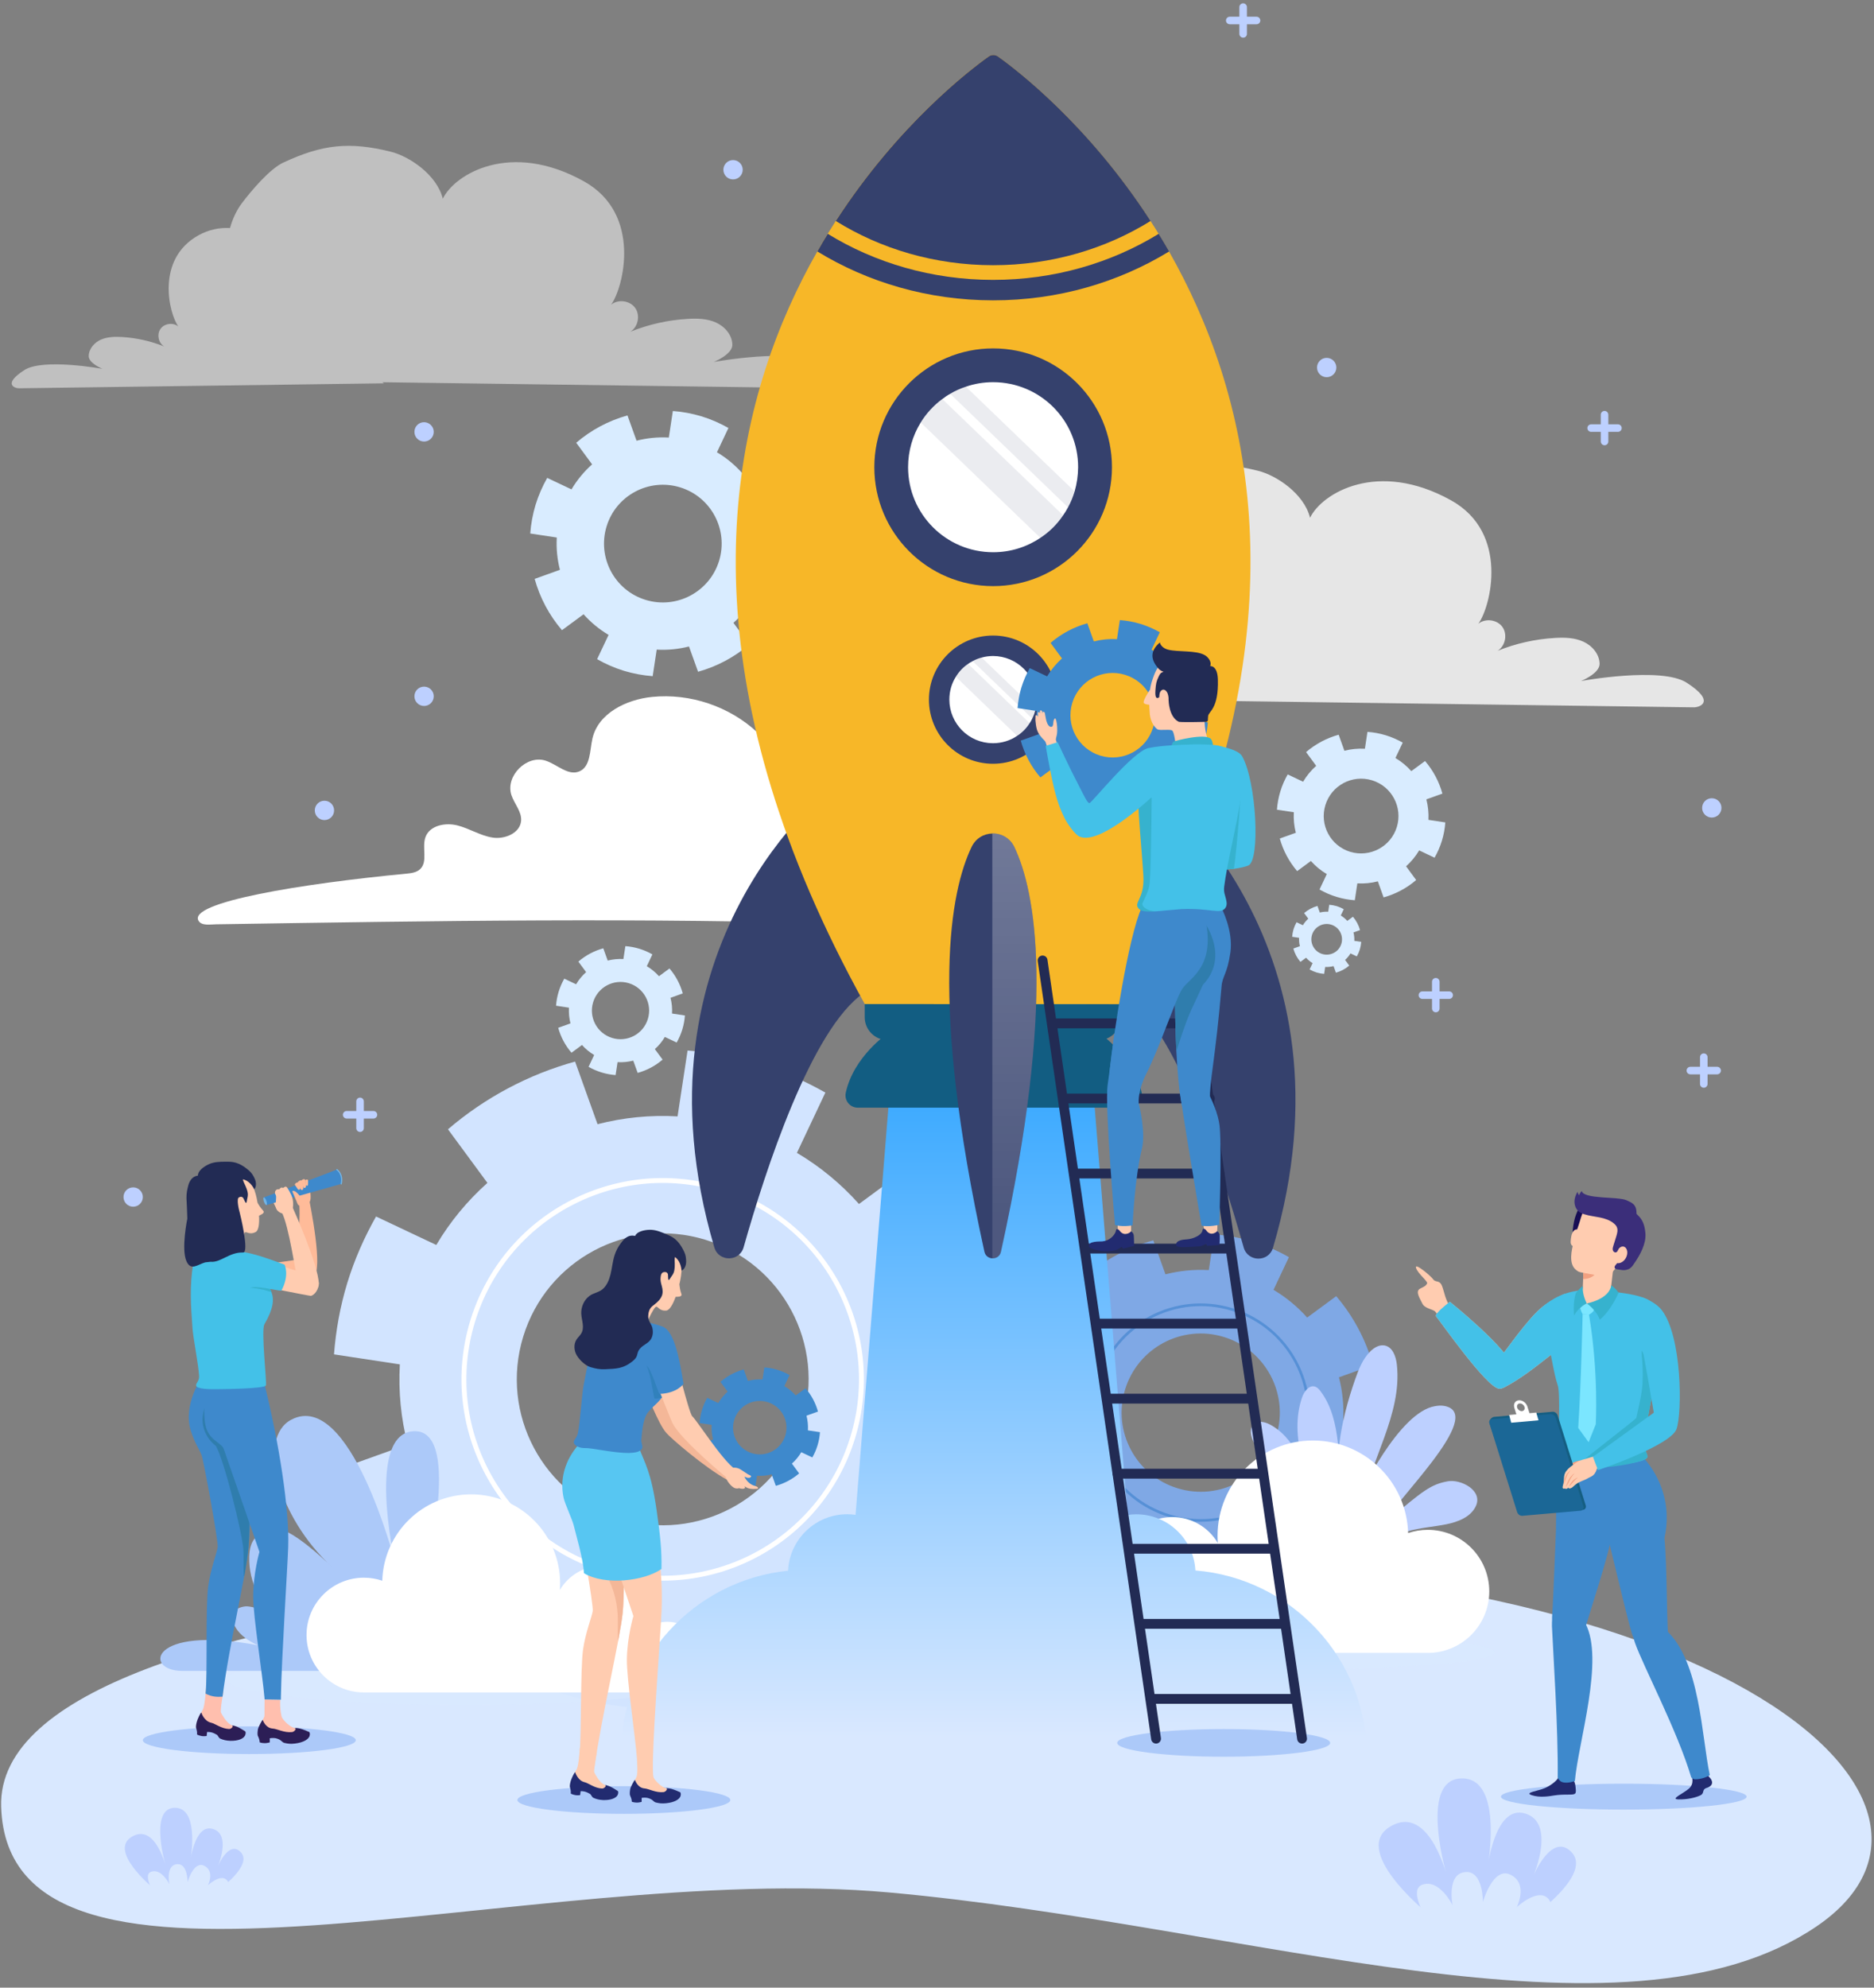 <svg width="382" height="405" viewBox="0 0 382 405" fill="none" xmlns="http://www.w3.org/2000/svg">
<rect x="0" y="0" width="382" height="405" fill="#808080" stroke="none"/>
<path d="M154.416 149.266C148.716 143.936 140.666 141.216 132.906 142.006C127.646 142.536 121.916 145.346 120.756 150.506C120.206 152.966 120.396 156.216 118.076 157.186C115.806 158.126 113.606 155.786 111.266 155.006C107.376 153.706 102.946 158.146 104.256 162.036C104.856 163.806 106.346 165.346 106.226 167.206C106.056 169.736 102.926 171.056 100.416 170.666C97.906 170.276 95.696 168.806 93.236 168.186C90.776 167.556 87.586 168.186 86.726 170.576C85.956 172.716 87.286 175.596 85.606 177.126C84.886 177.786 83.846 177.916 82.876 178.016C61.566 180.036 38.106 183.856 40.486 187.646C41.136 188.676 42.806 188.356 44.026 188.336C89.376 187.626 130.566 186.946 175.906 188.336" fill="white"/>
<g opacity="0.8">
<path d="M244.645 142.757C278.185 143.217 311.715 143.667 345.255 144.127C346.385 144.147 349.925 143.047 343.815 139.107C338.635 135.767 322.275 138.767 322.275 138.767C322.275 138.767 326.085 137.237 326.065 135.267C326.045 133.297 324.555 131.567 322.765 130.747C320.975 129.927 318.925 129.867 316.965 129.987C312.965 130.217 308.995 131.107 305.275 132.607C306.855 131.637 307.335 129.257 306.255 127.747C305.175 126.237 302.775 125.927 301.345 127.097C303.855 123.697 307.745 108.607 295.805 101.957C280.835 93.627 269.465 100.477 267.045 105.497C265.815 100.577 260.165 96.847 256.445 95.927C247.965 93.817 242.435 94.447 234.515 98.147C231.715 99.457 227.965 103.927 226.095 106.397C223.175 110.267 222.725 115.407 222.565 120.247C222.445 123.877 222.425 127.517 222.515 131.147" fill="white"/>
</g>
<g opacity="0.5">
<path d="M167.035 74.095C161.855 70.755 145.495 73.755 145.495 73.755C145.495 73.755 149.305 72.225 149.285 70.255C149.265 68.285 147.775 66.555 145.985 65.735C144.195 64.915 142.145 64.855 140.185 64.975C136.185 65.205 132.215 66.095 128.495 67.595C130.075 66.625 130.555 64.245 129.475 62.735C128.395 61.225 125.995 60.915 124.565 62.085C127.075 58.685 130.965 43.595 119.025 36.945C104.055 28.615 92.685 35.465 90.265 40.485C89.035 35.565 83.385 31.835 79.665 30.915C71.185 28.805 65.655 29.435 57.735 33.135C54.935 34.445 51.185 38.915 49.315 41.385C48.165 42.915 47.395 44.645 46.885 46.465C44.725 46.345 42.525 46.795 40.455 47.945C31.625 52.855 34.495 64.015 36.355 66.525C35.295 65.655 33.515 65.885 32.725 67.005C31.925 68.115 32.285 69.875 33.455 70.595C30.705 69.485 27.775 68.835 24.815 68.665C23.365 68.585 21.855 68.625 20.525 69.225C19.195 69.825 18.095 71.105 18.085 72.565C18.075 74.025 20.885 75.155 20.885 75.155C20.885 75.155 8.785 72.935 4.965 75.405C0.445 78.315 3.065 79.135 3.905 79.115C28.695 78.775 53.485 78.435 78.275 78.105L77.925 77.885C108.115 78.295 138.305 78.705 168.495 79.115C169.605 79.135 173.155 78.035 167.035 74.095Z" fill="white"/>
</g>
<path d="M193.535 318.617C193.535 318.617 -1.345 319.947 0.235 368.167C1.795 415.947 107.935 378.947 181.365 385.617C254.795 392.287 330.905 419.157 370.235 392.557C409.565 365.947 344.835 311.277 193.535 318.617Z" fill="#D9E8FF"/>
<path d="M290.425 389.366C290.425 389.366 275.295 376.926 283.445 372.146C291.595 367.366 295.175 383.116 295.175 383.116C295.175 383.116 288.875 362.616 297.865 362.366C306.855 362.116 303.105 381.366 303.105 381.366C303.105 381.366 304.485 367.636 310.855 369.506C317.225 371.376 312.605 382.116 312.605 382.116C312.605 382.116 316.365 373.196 320.355 377.406C324.355 381.616 313.855 389.366 313.855 389.366H290.425Z" fill="#BDD0FF"/>
<path d="M292.424 393.694C292.424 393.694 286.424 385.274 289.924 384.024C293.424 382.774 296.094 388.194 296.094 388.194C296.094 388.194 294.764 381.624 298.844 381.444C302.384 381.294 302.274 387.554 302.274 387.554C302.274 387.554 304.334 380.254 307.884 381.984C311.634 383.814 309.174 388.604 309.174 388.604C309.174 388.604 313.354 384.694 315.504 386.774C317.884 389.064 312.504 393.694 312.504 393.694H292.424Z" fill="#D9E8FF"/>
<path d="M31.095 384.597C31.095 384.597 21.995 377.117 26.895 374.237C31.795 371.357 33.945 380.837 33.945 380.837C33.945 380.837 30.165 368.507 35.565 368.357C40.975 368.207 38.715 379.787 38.715 379.787C38.715 379.787 39.545 371.527 43.375 372.657C47.205 373.777 44.425 380.237 44.425 380.237C44.425 380.237 46.685 374.867 49.085 377.407C51.485 379.937 45.175 384.597 45.175 384.597H31.095Z" fill="#BDD0FF"/>
<path d="M32.305 387.198C32.305 387.198 28.695 382.138 30.805 381.388C32.915 380.638 34.515 383.898 34.515 383.898C34.515 383.898 33.715 379.948 36.165 379.838C38.295 379.748 38.225 383.508 38.225 383.508C38.225 383.508 39.465 379.118 41.605 380.158C43.865 381.258 42.385 384.138 42.385 384.138C42.385 384.138 44.905 381.788 46.195 383.038C47.625 384.418 44.395 387.198 44.395 387.198H32.305Z" fill="#D9E8FF"/>
<path d="M187.055 267.775L199.815 263.195C197.175 253.655 192.455 244.805 186.015 237.285L175.095 245.325C171.485 241.275 167.245 237.745 162.445 234.905L168.245 222.625C164.025 220.235 159.515 218.235 154.685 216.755C149.855 215.285 144.995 214.425 140.155 214.055L138.115 227.475C132.545 227.155 127.055 227.715 121.805 229.065L117.225 216.305C107.685 218.945 98.835 223.665 91.315 230.105L99.355 241.025C95.305 244.635 91.775 248.875 88.935 253.675L76.655 247.875C74.265 252.095 72.265 256.605 70.785 261.435C69.315 266.265 68.455 271.125 68.085 275.965L81.505 278.005C81.185 283.575 81.745 289.055 83.095 294.315L70.335 298.895C72.975 308.435 77.695 317.285 84.135 324.805L95.055 316.765C98.665 320.815 102.905 324.345 107.705 327.185L101.905 339.465C106.125 341.855 110.635 343.855 115.465 345.335C120.295 346.805 125.155 347.665 129.995 348.035L132.035 334.615C137.605 334.935 143.085 334.375 148.345 333.025L152.925 345.785C162.465 343.145 171.315 338.425 178.835 331.985L170.795 321.065C174.845 317.455 178.375 313.215 181.215 308.415L193.495 314.215C195.885 309.995 197.885 305.485 199.365 300.655C200.835 295.825 201.695 290.965 202.065 286.125L188.645 284.085C188.955 278.515 188.405 273.035 187.055 267.775ZM126.415 309.495C110.705 304.705 101.855 288.085 106.645 272.375C111.435 256.665 128.055 247.815 143.765 252.605C159.475 257.395 168.325 274.015 163.535 289.725C158.735 305.435 142.125 314.285 126.415 309.495Z" fill="#D2E4FF"/>
<path d="M136.675 203.315L139.175 202.415C138.655 200.545 137.735 198.805 136.465 197.335L134.325 198.915C133.615 198.115 132.785 197.425 131.845 196.875L132.985 194.465C132.155 193.995 131.275 193.605 130.325 193.315C129.375 193.025 128.425 192.855 127.475 192.785L127.075 195.415C125.985 195.355 124.905 195.465 123.875 195.725L122.975 193.225C121.105 193.745 119.365 194.665 117.895 195.935L119.475 198.075C118.675 198.785 117.985 199.615 117.435 200.555L115.025 199.415C114.555 200.245 114.165 201.125 113.875 202.075C113.585 203.025 113.415 203.975 113.345 204.925L115.975 205.325C115.915 206.415 116.025 207.495 116.285 208.525L113.785 209.425C114.305 211.295 115.225 213.035 116.495 214.505L118.635 212.925C119.345 213.725 120.175 214.415 121.115 214.965L119.975 217.375C120.805 217.845 121.685 218.235 122.635 218.525C123.585 218.815 124.535 218.985 125.485 219.055L125.885 216.425C126.975 216.485 128.055 216.375 129.085 216.115L129.985 218.615C131.855 218.095 133.595 217.175 135.065 215.905L133.485 213.765C134.285 213.055 134.975 212.225 135.525 211.285L137.935 212.425C138.405 211.595 138.795 210.715 139.085 209.765C139.375 208.815 139.545 207.865 139.615 206.915L136.985 206.515C137.055 205.425 136.945 204.345 136.675 203.315ZM124.785 211.495C121.705 210.555 119.965 207.295 120.905 204.215C121.845 201.135 125.105 199.395 128.185 200.335C131.265 201.275 133.005 204.535 132.065 207.615C131.125 210.705 127.865 212.435 124.785 211.495Z" fill="#D9ECFF"/>
<path d="M156.065 105.416L161.215 103.566C160.145 99.716 158.245 96.146 155.645 93.116L151.245 96.356C149.785 94.726 148.075 93.296 146.145 92.156L148.485 87.206C146.785 86.246 144.965 85.436 143.015 84.836C141.065 84.246 139.105 83.896 137.155 83.746L136.335 89.156C134.085 89.026 131.875 89.256 129.755 89.796L127.905 84.646C124.055 85.716 120.485 87.616 117.455 90.216L120.695 94.616C119.065 96.076 117.635 97.786 116.495 99.716L111.545 97.376C110.585 99.076 109.775 100.896 109.175 102.846C108.585 104.796 108.235 106.756 108.085 108.706L113.495 109.526C113.365 111.776 113.595 113.986 114.135 116.106L108.985 117.956C110.055 121.806 111.955 125.376 114.555 128.406L118.955 125.166C120.415 126.796 122.125 128.226 124.055 129.366L121.715 134.316C123.415 135.276 125.235 136.086 127.185 136.686C129.135 137.276 131.095 137.626 133.045 137.776L133.865 132.366C136.115 132.496 138.325 132.266 140.445 131.726L142.295 136.876C146.145 135.806 149.715 133.906 152.745 131.306L149.505 126.906C151.135 125.446 152.565 123.736 153.705 121.806L158.655 124.146C159.615 122.446 160.425 120.626 161.025 118.676C161.615 116.726 161.965 114.766 162.115 112.816L156.705 111.996C156.835 109.746 156.605 107.536 156.065 105.416ZM131.615 122.236C125.285 120.306 121.715 113.606 123.645 107.266C125.575 100.936 132.275 97.366 138.615 99.296C144.945 101.226 148.515 107.926 146.585 114.266C144.645 120.596 137.945 124.166 131.615 122.236Z" fill="#D9ECFF"/>
<path d="M290.755 162.875L294.025 161.705C293.345 159.265 292.145 156.995 290.485 155.065L287.685 157.125C286.765 156.085 285.675 155.185 284.445 154.455L285.935 151.315C284.855 150.705 283.695 150.185 282.465 149.815C281.225 149.435 279.985 149.215 278.745 149.125L278.225 152.565C276.795 152.485 275.395 152.625 274.045 152.975L272.875 149.705C270.435 150.385 268.165 151.585 266.235 153.245L268.295 156.045C267.255 156.965 266.355 158.055 265.625 159.285L262.485 157.795C261.875 158.875 261.355 160.035 260.985 161.265C260.605 162.505 260.385 163.745 260.295 164.985L263.735 165.505C263.655 166.935 263.795 168.335 264.145 169.685L260.875 170.855C261.555 173.295 262.755 175.565 264.415 177.495L267.215 175.435C268.135 176.475 269.225 177.375 270.455 178.105L268.975 181.245C270.055 181.855 271.215 182.375 272.445 182.745C273.685 183.125 274.925 183.345 276.165 183.435L276.685 179.995C278.115 180.075 279.515 179.935 280.865 179.585L282.035 182.855C284.475 182.175 286.745 180.975 288.675 179.315L286.615 176.515C287.655 175.595 288.555 174.505 289.285 173.275L292.425 174.765C293.035 173.685 293.555 172.525 293.925 171.295C294.305 170.055 294.525 168.815 294.615 167.575L291.175 167.055C291.245 165.625 291.095 164.225 290.755 162.875ZM275.225 173.565C271.205 172.335 268.935 168.085 270.165 164.055C271.395 160.035 275.645 157.765 279.675 158.995C283.695 160.225 285.965 164.475 284.735 168.505C283.505 172.525 279.245 174.785 275.225 173.565Z" fill="#D9ECFF"/>
<path d="M275.895 189.995L277.235 189.515C276.955 188.515 276.465 187.585 275.785 186.795L274.635 187.645C274.255 187.215 273.805 186.845 273.305 186.545L273.915 185.255C273.475 185.005 272.995 184.795 272.485 184.635C271.975 184.485 271.465 184.395 270.955 184.355L270.745 185.765C270.155 185.735 269.585 185.795 269.035 185.935L268.555 184.595C267.555 184.875 266.625 185.365 265.835 186.045L266.685 187.195C266.255 187.575 265.885 188.025 265.585 188.525L264.295 187.915C264.045 188.355 263.835 188.835 263.675 189.345C263.525 189.855 263.435 190.365 263.395 190.875L264.805 191.085C264.775 191.675 264.835 192.245 264.975 192.795L263.635 193.275C263.915 194.275 264.405 195.205 265.085 195.995L266.235 195.145C266.615 195.575 267.065 195.945 267.565 196.245L266.955 197.535C267.395 197.785 267.875 197.995 268.385 198.155C268.895 198.305 269.405 198.395 269.915 198.435L270.125 197.025C270.715 197.055 271.285 196.995 271.835 196.855L272.315 198.195C273.315 197.915 274.245 197.425 275.035 196.745L274.185 195.595C274.615 195.215 274.985 194.765 275.285 194.265L276.575 194.875C276.825 194.435 277.035 193.955 277.195 193.445C277.345 192.935 277.435 192.425 277.475 191.915L276.065 191.705C276.095 191.125 276.035 190.545 275.895 189.995ZM269.525 194.385C267.875 193.885 266.945 192.135 267.445 190.485C267.945 188.835 269.695 187.905 271.345 188.405C272.995 188.905 273.925 190.655 273.425 192.305C272.925 193.955 271.175 194.885 269.525 194.385Z" fill="#D9ECFF"/>
<path d="M123.275 319.805C101.875 313.285 89.815 290.645 96.335 269.245C102.855 247.845 125.495 235.785 146.895 242.305C168.295 248.825 180.355 271.465 173.835 292.865C167.305 314.265 144.675 326.325 123.275 319.805Z" stroke="white" stroke-miterlimit="10"/>
<path d="M272.935 280.636L279.855 278.156C278.425 272.986 275.865 268.186 272.375 264.106L266.455 268.466C264.495 266.266 262.195 264.356 259.595 262.816L262.735 256.156C260.445 254.856 258.005 253.776 255.385 252.976C252.765 252.176 250.125 251.716 247.505 251.516L246.405 258.796C243.385 258.626 240.415 258.926 237.565 259.656L235.085 252.736C229.915 254.166 225.115 256.726 221.035 260.216L225.395 266.136C223.195 268.096 221.285 270.396 219.745 272.996L213.085 269.856C211.785 272.146 210.705 274.586 209.905 277.206C209.105 279.826 208.645 282.466 208.445 285.086L215.725 286.186C215.555 289.206 215.855 292.176 216.585 295.026L209.665 297.506C211.095 302.676 213.655 307.476 217.145 311.556L223.065 307.196C225.025 309.396 227.325 311.306 229.925 312.846L226.785 319.506C229.075 320.806 231.515 321.886 234.135 322.686C236.755 323.486 239.395 323.946 242.015 324.146L243.115 316.866C246.135 317.036 249.105 316.736 251.955 316.006L254.435 322.926C259.605 321.496 264.405 318.936 268.485 315.446L264.125 309.526C266.325 307.566 268.235 305.266 269.775 302.666L276.435 305.806C277.735 303.516 278.815 301.076 279.615 298.456C280.415 295.836 280.875 293.196 281.075 290.576L273.795 289.476C273.975 286.466 273.665 283.486 272.935 280.636ZM240.055 303.256C231.535 300.656 226.735 291.646 229.335 283.136C231.935 274.616 240.945 269.816 249.455 272.416C257.975 275.016 262.775 284.026 260.175 292.536C257.585 301.056 248.575 305.856 240.055 303.256Z" fill="#7FA8E5"/>
<path d="M244.745 310.076C242.605 310.076 240.425 309.766 238.275 309.106C232.595 307.376 227.925 303.536 225.135 298.286C222.345 293.046 221.755 287.026 223.495 281.346C225.225 275.666 229.065 270.996 234.305 268.206C239.545 265.416 245.565 264.826 251.245 266.556C262.975 270.136 269.605 282.586 266.035 294.306C263.115 303.896 254.275 310.076 244.745 310.076ZM238.435 308.586C243.975 310.276 249.845 309.706 254.965 306.986C260.075 304.266 263.825 299.706 265.515 294.166C269.005 282.726 262.535 270.576 251.095 267.086C245.555 265.396 239.685 265.966 234.565 268.686C229.455 271.406 225.705 275.966 224.015 281.506C222.325 287.046 222.895 292.916 225.615 298.036C228.335 303.156 232.895 306.896 238.435 308.586Z" fill="#5690D6"/>
<path opacity="0.55" d="M143.445 342.219C143.445 345.069 121.655 347.379 94.765 347.379C67.885 347.379 46.085 345.069 46.085 342.219C46.085 339.369 67.875 337.059 94.765 337.059C121.655 337.049 143.445 339.359 143.445 342.219Z" fill="#D9E8FF"/>
<path d="M77.775 340.458C77.775 340.458 45.055 340.458 37.125 340.458C29.195 340.458 30.485 331.048 52.545 335.238C47.135 332.768 47.095 329.448 47.555 328.568C47.975 327.758 49.525 327.238 50.435 327.308C53.245 327.548 55.375 329.268 57.835 330.648C53.385 327.758 50.625 322.448 50.805 317.138C50.855 315.678 51.165 314.118 52.245 313.128C53.455 312.018 55.415 311.278 57.025 311.598C60.005 312.188 65.475 317.158 67.655 319.268C56.535 309.038 52.305 292.928 59.425 289.248C71.405 283.058 80.465 318.118 80.465 318.118C80.465 318.118 74.505 291.768 84.505 291.618C94.505 291.468 86.375 322.228 86.375 322.228" fill="#ACC9F9"/>
<path d="M74.184 321.468C75.494 321.468 76.744 321.688 77.924 322.088C78.204 312.318 86.204 304.488 96.044 304.488C106.054 304.488 114.174 312.608 114.174 322.618C114.174 323.078 114.154 323.528 114.114 323.978C115.864 321.028 119.074 319.038 122.754 319.038C128.304 319.038 132.794 323.538 132.794 329.078C132.794 329.868 132.694 330.628 132.524 331.358C133.564 330.778 134.754 330.448 136.024 330.448C140.004 330.448 143.224 333.668 143.224 337.648C143.224 341.628 140.004 344.848 136.024 344.848C132.044 344.848 79.244 344.848 74.184 344.848C67.724 344.848 62.484 339.608 62.484 333.148C62.484 326.708 67.724 321.468 74.184 321.468Z" fill="white"/>
<path opacity="0.55" d="M304.865 336.675C304.865 338.685 284.255 340.315 258.825 340.315C233.395 340.315 212.785 338.685 212.785 336.675C212.785 334.665 233.395 333.035 258.825 333.035C284.255 333.035 304.865 334.665 304.865 336.675Z" fill="#D9E8FF"/>
<path d="M273.886 307.797C271.356 299.077 273.236 289.667 276.226 281.087C276.946 279.027 277.766 276.917 279.306 275.377C280.096 274.587 281.186 273.937 282.276 274.157C283.886 274.487 284.556 276.397 284.736 278.027C285.876 288.307 279.106 297.737 277.386 307.937" fill="#BDD0FF"/>
<path d="M266.675 303.418C266.175 300.828 265.485 298.248 264.255 295.918C263.025 293.588 261.225 291.498 258.885 290.268C257.845 289.718 256.465 289.398 255.595 290.168C254.635 291.018 254.945 292.598 255.515 293.748C258.625 300.068 266.575 302.898 269.605 309.248" fill="#BDD0FF"/>
<path d="M270.346 308.565C268.376 304.885 266.466 301.125 265.376 297.085C264.286 293.055 264.056 288.685 265.416 284.735C265.836 283.515 266.876 282.125 268.096 282.545C268.546 282.695 268.876 283.075 269.166 283.455C271.436 286.445 272.306 290.255 272.716 293.985C273.126 297.715 273.136 301.505 273.956 305.165C274.076 305.715 274.236 306.275 274.616 306.685C274.996 307.095 275.686 307.265 276.126 306.925C276.376 306.735 276.496 306.425 276.586 306.125C277.106 304.495 285.196 287.695 292.526 286.515C293.116 286.415 293.726 286.355 294.316 286.455C303.506 287.985 282.806 307.185 282.646 310.045C290.136 303.625 291.726 302.445 295.136 301.825C297.766 301.355 302.346 303.685 300.836 306.895C299.796 309.115 297.196 310.115 294.786 310.595C292.156 311.115 289.456 311.285 286.876 312.025C284.296 312.755 281.756 314.165 280.446 316.505" fill="#BDD0FF"/>
<path d="M291.035 311.716C289.635 311.716 288.285 311.956 287.035 312.376C286.735 301.906 278.155 293.516 267.615 293.516C256.885 293.516 248.185 302.216 248.185 312.946C248.185 313.436 248.205 313.926 248.245 314.406C246.375 311.246 242.935 309.116 238.985 309.116C233.035 309.116 228.225 313.936 228.225 319.876C228.225 320.716 228.335 321.536 228.515 322.326C227.405 321.706 226.125 321.356 224.765 321.356C220.505 321.356 217.045 324.816 217.045 329.076C217.045 333.336 220.505 336.796 224.765 336.796C229.025 336.796 285.605 336.796 291.035 336.796C297.965 336.796 303.575 331.186 303.575 324.256C303.565 317.326 297.955 311.716 291.035 311.716Z" fill="white"/>
<path d="M243.675 319.996C243.325 313.616 238.055 308.546 231.585 308.546C230.995 308.546 230.415 308.606 229.845 308.686L221.445 204.586H182.795L174.395 308.666C173.845 308.586 173.295 308.536 172.725 308.536C166.235 308.536 160.955 313.636 160.635 320.046C141.445 322.006 126.465 338.226 126.465 357.936H278.635C278.645 337.956 263.255 321.586 243.675 319.996Z" fill="url(#paint0_linear_1353_175714)"/>
<path d="M169.775 160.105C169.775 160.105 127.375 192.295 145.615 254.185C146.495 257.165 150.745 257.125 151.585 254.135C155.965 238.625 165.345 209.665 176.075 202.325C190.925 192.155 169.775 160.105 169.775 160.105Z" fill="#35416D"/>
<path d="M235.415 160.148C235.415 160.148 277.785 192.378 259.485 254.248C258.605 257.228 254.355 257.178 253.515 254.188C249.155 238.678 239.805 209.708 229.085 202.348C214.235 192.168 235.415 160.148 235.415 160.148Z" fill="#35416D"/>
<path d="M224.175 210.566C224.175 210.566 231.105 215.246 232.715 222.636C233.055 224.206 231.885 225.696 230.285 225.696H174.835C173.235 225.696 172.065 224.206 172.405 222.636C174.015 215.256 180.945 210.566 180.945 210.566" fill="#125D82"/>
<path d="M228.515 204.617L176.275 204.587C141.605 142.037 146.515 94.727 160.875 62.527C162.665 58.537 164.575 54.767 166.605 51.227C167.305 49.997 168.015 48.797 168.725 47.637C169.265 46.747 169.815 45.877 170.365 45.017C183.065 25.387 197.685 14.237 201.515 11.507C202.095 11.097 202.855 11.097 203.425 11.507C207.255 14.237 221.845 25.397 234.515 45.017C235.085 45.877 235.625 46.747 236.165 47.637C236.885 48.807 237.585 49.997 238.285 51.217C240.305 54.767 242.245 58.547 244.025 62.567C258.385 94.787 263.245 142.097 228.515 204.617Z" fill="#F7B728"/>
<path d="M226.665 95.218C226.655 108.598 215.805 119.428 202.435 119.428C189.055 119.418 178.225 108.568 178.225 95.198C178.235 81.818 189.085 70.988 202.455 70.988C215.835 70.998 226.675 81.848 226.665 95.218Z" fill="#35416D"/>
<path d="M219.765 95.205C219.755 96.915 219.505 98.565 219.055 100.135C218.715 101.255 218.275 102.345 217.705 103.375C217.405 103.935 217.085 104.485 216.705 105.005C215.475 106.835 213.905 108.385 212.065 109.595C209.325 111.445 205.995 112.525 202.445 112.525C192.865 112.515 185.105 104.765 185.105 95.195C185.105 91.855 186.045 88.745 187.675 86.095C188.825 84.235 190.315 82.605 192.075 81.315C192.575 80.925 193.115 80.555 193.685 80.245C194.675 79.645 195.755 79.165 196.885 78.795C198.625 78.185 200.495 77.875 202.445 77.875C212.035 77.885 219.785 85.645 219.765 95.205Z" fill="white"/>
<path d="M215.485 142.566C215.485 149.776 209.635 155.626 202.415 155.626C195.205 155.626 189.355 149.776 189.355 142.556C189.355 135.346 195.205 129.496 202.425 129.496C209.645 129.496 215.485 135.346 215.485 142.566Z" fill="#35416D"/>
<path d="M211.305 142.568C211.295 143.238 211.225 143.898 211.075 144.538C210.945 145.198 210.705 145.828 210.415 146.408C210.265 146.748 210.095 147.068 209.885 147.348C209.235 148.378 208.375 149.268 207.335 149.938C205.925 150.898 204.235 151.438 202.395 151.438C197.495 151.428 193.525 147.458 193.515 142.538C193.525 140.828 193.985 139.258 194.835 137.908C195.465 136.868 196.315 135.958 197.335 135.278C197.625 135.058 197.935 134.878 198.255 134.718C198.825 134.408 199.445 134.148 200.095 133.988C200.815 133.778 201.605 133.678 202.415 133.668C207.335 133.678 211.305 137.658 211.305 142.568Z" fill="white"/>
<path d="M223.825 211.956L180.945 211.936C178.355 211.936 176.255 209.836 176.265 207.246V204.586L228.515 204.616V207.276C228.515 209.866 226.415 211.966 223.825 211.956Z" fill="#125D82"/>
<path d="M206.775 172.595C211.045 181.605 215.395 203.585 204.035 255.055C203.835 255.995 203.045 256.435 202.285 256.395C201.565 256.375 200.865 255.925 200.665 255.055C189.375 203.595 193.745 181.585 198.035 172.605C198.895 170.795 200.555 169.875 202.275 169.835C202.275 169.835 202.285 169.825 202.315 169.825C204.115 169.795 205.885 170.735 206.775 172.595Z" fill="#35416D"/>
<path d="M234.535 45.028C225.365 50.718 214.315 54.038 202.415 54.038C190.535 54.028 179.515 50.718 170.375 45.028C183.075 25.398 197.695 14.248 201.525 11.518C202.105 11.108 202.865 11.108 203.435 11.518C207.265 14.248 221.865 25.408 234.535 45.028Z" fill="#35416D"/>
<path d="M236.185 47.648C226.515 53.578 214.905 57.028 202.415 57.028C189.965 57.018 178.375 53.568 168.735 47.648C168.015 48.808 167.305 50.008 166.615 51.238C176.885 57.528 189.195 61.188 202.425 61.198C215.685 61.208 228.025 57.528 238.315 51.238C237.615 50.008 236.905 48.818 236.185 47.648Z" fill="#35416D"/>
<path opacity="0.3" d="M206.775 172.595C211.045 181.605 215.395 203.585 204.035 255.055C203.835 255.995 203.045 256.435 202.285 256.395L202.275 169.835C202.275 169.835 202.285 169.825 202.315 169.825C204.115 169.795 205.885 170.735 206.775 172.595Z" fill="url(#paint1_linear_1353_175714)"/>
<path opacity="0.1" d="M216.716 105.006C215.486 106.836 213.916 108.386 212.076 109.596L187.686 86.096C188.836 84.236 190.326 82.606 192.086 81.316L216.716 105.006Z" fill="#35416D"/>
<path opacity="0.1" d="M219.055 100.137C218.715 101.257 218.275 102.347 217.705 103.377L193.695 80.247C194.685 79.647 195.765 79.167 196.895 78.797L219.055 100.137Z" fill="#35416D"/>
<path opacity="0.1" d="M209.885 147.357C209.235 148.387 208.375 149.277 207.335 149.947L194.845 137.907C195.475 136.867 196.325 135.957 197.345 135.277L209.885 147.357Z" fill="#35416D"/>
<path opacity="0.1" d="M211.075 144.548C210.945 145.208 210.705 145.838 210.415 146.418L198.265 134.718C198.835 134.408 199.455 134.148 200.105 133.988L211.075 144.548Z" fill="#35416D"/>
<path d="M164.395 288.461L166.734 287.621C166.254 285.871 165.384 284.251 164.204 282.871L162.204 284.341C161.544 283.601 160.765 282.951 159.885 282.431L160.945 280.181C160.175 279.741 159.344 279.371 158.464 279.111C157.584 278.841 156.685 278.681 155.805 278.621L155.434 281.081C154.414 281.021 153.405 281.121 152.445 281.371L151.604 279.031C149.854 279.511 148.234 280.381 146.854 281.561L148.324 283.561C147.584 284.221 146.935 285.001 146.415 285.881L144.165 284.821C143.725 285.591 143.354 286.421 143.094 287.301C142.824 288.181 142.664 289.081 142.604 289.961L145.064 290.331C145.004 291.351 145.104 292.361 145.354 293.321L143.014 294.161C143.494 295.911 144.364 297.531 145.544 298.911L147.544 297.441C148.204 298.181 148.985 298.831 149.865 299.351L148.805 301.601C149.575 302.041 150.405 302.411 151.285 302.671C152.165 302.941 153.065 303.101 153.945 303.161L154.314 300.701C155.334 300.761 156.345 300.661 157.305 300.411L158.145 302.751C159.895 302.271 161.515 301.401 162.895 300.221L161.424 298.221C162.164 297.561 162.815 296.781 163.335 295.901L165.585 296.961C166.025 296.191 166.394 295.361 166.654 294.481C166.924 293.601 167.085 292.701 167.145 291.821L164.684 291.451C164.744 290.431 164.645 289.431 164.395 288.461ZM153.285 296.111C150.405 295.231 148.785 292.191 149.665 289.311C150.545 286.431 153.584 284.811 156.464 285.691C159.344 286.571 160.965 289.611 160.085 292.491C159.205 295.361 156.165 296.991 153.285 296.111Z" fill="#3E89CC"/>
<path d="M130.515 282.228C132.395 284.478 133.925 289.788 135.845 291.998C136.785 293.088 143.575 298.968 148.135 301.478C148.345 300.108 151.235 300.958 150.205 300.038C147.005 297.158 141.485 294.228 139.605 288.948C138.365 285.478 133.785 277.758 133.785 277.758" fill="#F4B798"/>
<path d="M105.465 366.769C105.465 368.329 115.185 369.589 127.175 369.589C139.165 369.589 148.875 368.329 148.875 366.769C148.875 365.209 139.155 363.949 127.175 363.949C115.185 363.949 105.465 365.209 105.465 366.769Z" fill="#ACC9F9"/>
<path d="M126.635 301.501L118.035 294.441C118.035 294.441 114.155 299.861 115.715 305.021C116.485 307.561 117.425 308.811 117.835 310.011C118.225 311.131 121.005 327.081 120.825 328.251C120.655 329.421 119.325 332.711 118.845 336.151C118.275 340.291 118.565 353.761 118.125 357.341C117.685 360.921 120.995 361.481 121.155 360.271C122.565 349.921 126.435 333.771 126.935 328.601C127.435 323.431 127.075 313.981 126.635 301.501Z" fill="#FFCCB0"/>
<path d="M126.795 311.683L123.215 320.223C124.815 322.833 125.755 325.933 125.915 329.083C125.995 330.723 125.875 332.363 125.945 334.003C125.945 334.123 125.965 334.243 125.995 334.363C126.455 331.933 126.795 329.923 126.925 328.613C127.275 324.963 127.205 319.163 126.975 311.683C126.915 311.673 126.855 311.673 126.795 311.683Z" fill="#F4B798"/>
<path d="M121.674 356.941C121.674 356.941 120.934 360.701 121.154 361.171C121.374 361.641 122.154 363.021 122.954 363.511C123.784 364.031 125.614 364.631 125.764 364.851C125.914 365.081 125.924 365.411 125.674 365.621C125.014 366.161 123.844 366.431 123.084 366.311C120.604 365.941 120.334 364.851 118.894 364.691C118.644 364.661 118.194 365.041 117.494 364.691C116.804 364.351 116.454 363.721 116.514 363.121C116.604 362.091 117.174 361.231 117.574 360.461C117.974 359.691 118.214 356.191 118.214 356.191" fill="#FFCCB0"/>
<path d="M125.865 365.81C126.045 365.5 126.085 365.03 125.915 364.92C125.685 364.77 124.845 364.23 124.365 364.02C123.885 363.81 123.115 363.62 123.385 363.76C123.655 363.9 123.165 364.45 122.725 364.43C121.175 364.36 120.015 363.34 119.135 363.13C117.855 362.83 117.305 361.33 117.245 361.09C117.005 361.25 116.465 362.46 116.355 362.85C116.255 363.2 116.085 363.83 116.185 364.18C116.255 364.43 116.415 364.92 116.345 365.45C116.345 365.45 116.595 365.64 117.265 365.77C117.685 365.85 118.255 365.77 118.255 365.77L118.355 364.97C118.355 364.97 118.705 364.95 119.145 365.04C119.585 365.12 120.315 365.54 120.355 365.59C120.535 365.8 120.685 366.18 120.915 366.3C121.535 366.6 122.165 366.74 122.955 366.78C124.605 366.83 125.565 366.34 125.865 365.81Z" fill="#222B70"/>
<path d="M138.465 365.138C138.285 364.938 136.315 364.618 135.385 364.228C134.505 363.858 133.435 362.678 133.235 362.178C133.025 361.678 133.075 359.138 133.105 358.068C133.285 350.718 134.645 332.738 134.845 328.438C135.185 320.958 134.215 313.238 131.335 301.228L120.615 293.008C120.615 293.008 117.615 298.588 118.615 303.918C119.195 307.018 121.765 307.488 122.195 308.688C122.625 309.888 129.115 329.288 129.115 329.288C129.115 329.288 127.855 333.478 127.785 338.078C127.725 341.998 129.505 353.828 129.835 358.338C129.875 359.218 130.025 361.328 129.765 361.998C129.445 362.818 128.635 363.788 128.675 364.828C128.695 365.428 129.135 366.008 129.895 366.238C130.655 366.478 131.075 366.038 131.335 366.028C132.845 365.968 133.265 367.008 135.875 367.008C136.675 367.008 137.845 366.558 138.465 365.928C138.705 365.658 138.645 365.338 138.465 365.138Z" fill="#FFCCB0"/>
<path d="M138.686 366.058C138.826 365.728 138.806 365.258 138.616 365.168C138.356 365.048 137.426 364.648 136.896 364.508C136.366 364.368 135.556 364.298 135.856 364.398C136.156 364.498 135.716 365.108 135.256 365.158C133.646 365.318 132.316 364.488 131.376 364.408C130.016 364.298 129.516 362.898 129.426 362.668C129.196 362.858 128.526 364.148 128.466 364.538C128.406 364.898 128.306 365.548 128.456 365.888C128.556 366.118 128.786 366.588 128.786 367.118C128.786 367.118 129.076 367.268 129.776 367.298C130.226 367.318 130.796 367.148 130.796 367.148V366.338C130.796 366.338 131.156 366.268 131.616 366.288C132.086 366.308 132.666 366.548 132.946 366.758C133.166 366.928 133.396 367.208 133.666 367.268C134.416 367.458 134.966 367.508 135.786 367.428C137.516 367.258 138.446 366.628 138.686 366.058Z" fill="#222B70"/>
<path d="M118.415 293.86C115.665 296.68 113.915 300.74 114.895 305.23C115.155 306.42 116.655 309.61 116.945 310.8C117.605 313.49 118.825 317.44 119.045 320.56C123.285 323.11 131.355 322.16 134.835 319.69C134.915 315.89 134.585 312.9 133.845 307.71C132.735 299.88 131.415 298.11 130.255 294.98C130.115 294.43 130.115 293.31 129.985 292.66" fill="#57C6F2"/>
<path d="M129.875 268.211C130.545 268.431 130.295 270.041 130.965 270.261C131.455 270.421 132.405 270.211 132.855 270.461C135.225 271.801 134.615 274.461 134.905 277.771C135.905 280.311 136.175 282.601 135.375 284.021C134.385 285.781 133.335 286.271 132.115 287.731C131.205 288.821 130.905 291.061 130.715 293.471C130.685 293.881 131.025 294.611 130.925 295.011C130.735 295.781 129.555 296.021 128.245 296.051C125.235 296.111 120.655 295.011 119.315 295.061C118.045 295.111 116.855 294.491 116.975 293.741C117.065 293.221 117.585 293.001 117.795 291.991C118.255 289.771 118.595 284.211 118.955 282.321C119.865 277.491 120.525 273.901 122.505 269.451" fill="#3E89CC"/>
<path d="M136.725 279.779C135.985 278.489 134.975 277.319 133.985 276.199L131.405 277.359C132.615 279.679 132.835 282.419 133.395 284.959C133.975 285.019 134.885 284.809 134.885 284.809C135.135 284.399 135.045 284.609 135.375 284.009C135.915 283.069 136.615 281.489 136.725 279.779Z" fill="#3181BC"/>
<path d="M138.485 261.69C138.765 260.56 138.965 259.35 138.925 258.36C138.855 256.44 138.605 253.67 135.425 252.53C132.245 251.39 128.735 252.07 127.685 254.37C126.645 256.67 126.885 260.14 126.735 262C126.585 263.86 125.225 266.08 125.225 266.08L132.075 269.03C132.075 269.03 133.195 266.6 133.655 266.3C134.115 266 134.275 267.17 135.805 267.04C136.455 266.99 137.145 265.82 137.665 264.39C137.685 264.35 137.695 264.29 137.715 264.25C138.055 264.23 138.445 264.21 138.535 264.18C139.005 264.04 138.975 263.83 138.865 263.53C138.635 262.88 138.535 262.19 138.485 261.69Z" fill="#FFCCB0"/>
<path d="M147.965 300.938C147.965 301.498 149.035 303.008 149.855 303.238C150.115 303.308 150.405 303.328 150.655 303.218C151.025 303.388 152.215 303.518 151.765 302.818C152.515 303.448 153.365 303.418 154.325 303.368C154.645 303.348 154.635 302.978 153.935 302.788C152.965 302.528 152.265 301.878 151.765 300.958C151.915 300.848 152.025 301.048 152.425 301.118C152.865 301.188 153.095 300.988 153.105 300.798C153.115 300.658 152.595 300.488 152.475 300.408C152.035 300.118 151.605 299.828 151.165 299.548C150.685 299.228 150.365 299.088 149.785 299.048C149.685 299.038 148.745 299.098 148.985 299.438" fill="#FFCCB0"/>
<path d="M132.524 278.99C133.664 281.34 136.644 289.12 137.104 290.01C138.924 293.54 148.274 301.21 148.274 301.21C148.274 301.21 149.854 300.95 149.854 299.36C147.174 297.5 142.154 289.54 141.114 288.58C140.444 287.96 137.404 275.66 137.404 275.66" fill="#FFCCB0"/>
<path d="M135.075 270.318C132.475 269.328 129.985 269.318 127.985 267.328C125.965 268.888 130.425 277.888 131.535 278.128C132.665 278.378 133.945 283.288 134.415 284.018C138.025 283.918 139.335 281.958 139.335 281.958C138.625 277.718 137.605 271.278 135.075 270.318Z" fill="#3E89CC"/>
<path d="M132.985 270.569C132.805 269.889 132.295 269.349 132.175 268.659C132.065 268.009 132.195 267.169 132.555 266.609C132.775 266.259 133.125 266.019 133.445 265.769C134.875 264.639 135.375 263.709 134.895 262.019C134.735 261.469 134.595 260.899 134.655 260.319C134.705 259.799 134.815 259.259 135.365 259.199C135.755 259.149 136.005 259.249 136.135 259.579C136.235 259.809 136.045 261.449 136.585 260.519C137.105 259.629 137.565 259.559 137.545 257.519C137.545 257.279 137.455 256.289 137.605 256.139C138.555 256.829 138.835 258.019 138.945 258.889C139.665 258.589 139.865 257.559 139.865 257.159C139.865 256.359 139.785 255.739 139.485 255.109C138.245 252.439 136.925 251.949 135.805 251.479C134.725 251.019 133.605 250.549 132.425 250.579C131.255 250.609 129.805 250.959 129.465 251.839C127.845 251.419 126.915 252.839 126.525 253.349C125.975 254.079 125.555 254.899 125.275 255.769C124.865 257.049 124.765 258.419 124.435 259.729C124.165 260.799 123.715 261.899 122.885 262.639C122.095 263.359 120.985 263.419 120.125 264.079C119.035 264.909 118.425 266.299 118.485 267.679C118.545 269.049 119.255 270.539 118.425 271.799C118.155 272.209 117.775 272.539 117.515 272.949C116.905 273.899 116.995 275.209 117.575 276.179C118.165 277.149 119.305 278.249 120.375 278.569C121.445 278.889 122.285 279.049 123.405 278.989C125.375 278.879 127.045 278.989 129.125 277.209C130.305 276.199 129.555 275.619 130.685 274.549C131.325 273.949 132.225 273.629 132.695 272.849C133.085 272.199 133.155 271.389 132.995 270.659C133.005 270.619 132.995 270.589 132.985 270.569Z" fill="#222B54"/>
<path d="M29.115 354.586C29.115 356.146 38.835 357.406 50.825 357.406C62.815 357.406 72.525 356.146 72.525 354.586C72.525 353.026 62.805 351.766 50.825 351.766C38.835 351.766 29.115 353.036 29.115 354.586Z" fill="#ACC9F9"/>
<path d="M45.544 344.638C45.544 344.638 44.825 348.498 45.054 348.978C45.285 349.458 46.105 350.868 46.925 351.358C47.785 351.878 49.664 352.478 49.825 352.708C49.974 352.938 49.995 353.278 49.734 353.498C49.054 354.058 47.874 354.348 47.084 354.238C44.544 353.878 44.255 352.768 42.775 352.618C42.514 352.598 42.054 352.978 41.344 352.638C40.635 352.298 40.275 351.648 40.315 351.038C40.395 349.978 40.965 349.088 41.374 348.298C41.775 347.508 41.995 343.918 41.995 343.918" fill="#FFBFAE"/>
<path d="M51.255 280.367L41.155 280.617C41.155 280.617 37.235 286.217 38.885 291.487C39.695 294.077 40.675 295.347 41.115 296.577C41.525 297.727 44.535 314.037 44.375 315.237C44.205 316.437 42.875 319.827 42.425 323.357C41.875 327.607 42.315 341.407 41.905 345.087C43.165 345.767 44.275 345.787 45.365 345.717C46.705 335.097 50.185 320.837 50.645 315.537C51.095 310.227 51.845 293.157 51.255 280.367Z" fill="#3E89CC"/>
<path d="M50.325 297.857C50.325 297.857 43.305 282.957 41.945 286.227C39.695 291.637 43.975 294.587 43.975 294.587C45.635 297.247 49.405 312.467 49.605 315.697C49.705 317.377 49.605 319.057 49.685 320.737C49.695 320.857 49.745 321.117 49.785 321.237C50.235 318.737 50.525 316.547 50.645 315.207C50.975 311.457 50.835 305.517 50.515 297.847C50.445 297.847 50.385 297.847 50.325 297.857Z" fill="#2F7DAD"/>
<path d="M49.925 353.678C50.105 353.358 50.135 352.878 49.965 352.768C49.725 352.608 48.865 352.068 48.365 351.858C47.865 351.648 47.085 351.458 47.365 351.608C47.645 351.748 47.155 352.318 46.695 352.298C45.105 352.238 43.905 351.208 42.995 351.008C41.685 350.708 41.095 349.188 41.035 348.938C40.795 349.097 40.245 350.357 40.145 350.747C40.045 351.107 39.875 351.748 39.985 352.118C40.065 352.368 40.225 352.878 40.165 353.418C40.165 353.418 40.425 353.608 41.115 353.738C41.545 353.818 42.125 353.728 42.125 353.728L42.215 352.908C42.215 352.908 42.575 352.887 43.025 352.967C43.475 353.047 44.225 353.468 44.275 353.518C44.465 353.728 44.615 354.118 44.855 354.238C45.495 354.538 46.145 354.678 46.955 354.708C48.645 354.748 49.625 354.228 49.925 353.678Z" fill="#2C1E56"/>
<path d="M53.935 346.266C55.045 346.276 56.005 346.296 57.115 346.326C57.025 348.306 57.385 349.756 57.445 349.886C57.665 350.396 58.765 351.596 59.675 351.966C60.625 352.356 62.645 352.656 62.835 352.866C63.025 353.076 63.085 353.406 62.845 353.656C62.215 354.306 61.025 354.776 60.205 354.786C57.535 354.816 57.095 353.756 55.545 353.836C55.275 353.846 54.845 354.306 54.065 354.066C53.285 353.836 52.835 353.246 52.805 352.636C52.755 351.576 53.575 350.576 53.895 349.726C53.935 349.586 53.915 346.516 53.935 346.266Z" fill="#FFBFAE"/>
<path d="M43.795 279.105L53.835 281.725C56.905 294.005 59.015 307.605 58.745 315.275C58.585 319.685 57.385 338.125 57.265 345.665C57.265 345.845 57.255 346.075 57.255 346.325C56.145 346.295 55.045 346.275 53.935 346.265C53.925 346.165 53.925 346.055 53.915 345.975C53.535 341.355 51.585 329.255 51.605 325.235C51.635 320.525 52.885 316.215 52.885 316.215C52.885 316.215 46.035 296.405 45.585 295.175C45.125 293.945 42.495 293.485 41.865 290.315C40.775 284.855 43.795 279.105 43.795 279.105Z" fill="#3E89CC"/>
<path d="M63.075 353.805C63.215 353.465 63.195 352.985 62.995 352.895C62.725 352.775 61.765 352.365 61.225 352.235C60.685 352.095 59.855 352.035 60.155 352.135C60.465 352.235 60.025 352.865 59.545 352.925C57.895 353.105 56.525 352.265 55.565 352.205C54.175 352.105 53.645 350.685 53.545 350.445C53.315 350.645 52.635 351.975 52.575 352.375C52.515 352.745 52.425 353.415 52.585 353.755C52.695 353.995 52.935 354.475 52.935 355.015C52.935 355.015 53.225 355.165 53.955 355.185C54.415 355.195 54.995 355.025 54.995 355.025L54.985 354.195C54.985 354.195 55.345 354.115 55.825 354.135C56.305 354.145 56.905 354.385 57.195 354.605C57.425 354.775 57.665 355.055 57.935 355.125C58.715 355.315 59.265 355.365 60.105 355.265C61.885 355.055 62.835 354.395 63.075 353.805Z" fill="#2C1E56"/>
<path d="M64.465 257.977C64.235 256.337 62.425 256.297 62.425 256.297C59.835 256.957 49.715 258.077 49.715 258.077L52.365 263.357C54.845 262.537 62.945 260.597 63.895 260.257C63.885 260.257 64.685 259.607 64.465 257.977Z" fill="#FFBB99"/>
<path d="M62.645 242.559C62.645 242.559 61.615 241.689 60.595 242.889C61.765 246.049 60.335 256.089 60.505 257.489C60.515 257.579 60.465 257.789 60.365 258.079C60.365 258.079 61.385 256.579 62.885 257.279C64.385 257.979 64.485 258.999 64.485 258.999C65.385 255.139 62.645 242.559 62.645 242.559Z" fill="#FFBB99"/>
<path d="M62.935 245.247C62.935 245.247 63.265 244.827 63.315 244.207C63.365 243.587 63.215 242.547 63.215 242.547L62.335 242.717L62.935 245.247Z" fill="#FFBB99"/>
<path d="M54.196 282.307C53.766 282.967 45.766 283.037 44.416 283.057C42.786 283.087 40.046 283.057 39.976 282.307C39.926 281.777 40.646 281.407 40.586 280.377C40.466 278.117 39.386 272.647 39.246 270.737C38.896 265.837 38.616 262.197 39.396 257.387L46.206 254.297C46.906 254.347 47.076 255.957 47.786 255.997C48.296 256.037 49.166 255.587 49.656 255.717C52.296 256.397 52.746 257.737 53.866 260.867C54.036 261.097 54.196 261.317 54.356 261.537C54.756 262.107 55.116 262.677 55.346 263.307C55.896 264.797 55.746 266.667 53.896 269.837C53.186 271.067 54.446 281.917 54.196 282.307Z" fill="#43C1E8"/>
<path d="M52.495 245.057C52.305 243.907 52.015 242.727 51.585 241.817C50.765 240.087 49.445 237.627 46.075 237.837C42.705 238.047 39.745 240.057 39.685 242.577C39.635 245.097 41.225 248.197 41.815 249.967C42.405 251.737 42.025 254.317 42.025 254.317L49.485 254.327C49.485 254.327 49.555 251.647 49.865 251.197C50.175 250.747 50.775 251.747 52.135 251.027C52.705 250.717 52.885 249.377 52.805 247.857C52.805 247.807 52.795 247.757 52.795 247.707C53.095 247.557 53.445 247.377 53.515 247.317C53.895 246.997 53.775 246.827 53.565 246.587C53.095 246.087 52.735 245.497 52.495 245.057Z" fill="#FFCCB0"/>
<path d="M53.775 243.996L68.675 238.316C68.675 238.316 69.305 238.696 69.565 239.636C69.825 240.586 69.565 241.226 69.565 241.226L54.295 245.546C54.295 245.546 54.035 245.266 53.865 244.806C53.725 244.396 53.775 243.996 53.775 243.996Z" fill="#3E89CC"/>
<path d="M59.585 246.349L57.855 247.089C57.865 247.519 57.005 247.039 56.925 246.979C56.745 246.849 56.605 246.719 56.485 246.589C56.475 246.579 56.475 246.569 56.465 246.559C56.095 245.969 56.275 244.199 56.275 244.199C56.315 243.559 56.245 243.659 56.045 243.129C56.045 243.129 55.995 242.499 56.525 242.339C56.785 242.259 57.185 242.389 57.285 242.549C57.295 242.579 57.305 242.589 57.305 242.589C57.305 241.729 58.265 242.509 58.505 242.859C58.785 242.909 59.025 243.079 59.215 243.289C59.805 243.939 59.895 245.869 59.585 246.349Z" fill="#FFCCB0"/>
<path d="M64.895 262.238C65.395 260.658 63.775 259.848 63.775 259.848C61.155 259.328 51.525 255.988 51.525 255.988L51.645 261.888C54.235 262.218 62.385 263.948 63.385 264.048C63.395 264.048 64.395 263.818 64.895 262.238Z" fill="#FFCCB0"/>
<path d="M59.625 245.969C59.625 245.969 58.095 245.489 57.385 246.909C58.945 249.769 60.255 259.799 60.765 261.119C60.795 261.209 60.795 261.419 60.775 261.729C60.775 261.729 61.415 260.029 63.035 260.359C64.655 260.689 64.995 261.649 64.995 261.649C64.935 257.669 59.625 245.969 59.625 245.969Z" fill="#FFCCB0"/>
<path d="M55.345 263.306C53.405 262.536 50.745 262.366 50.745 262.366C50.745 262.366 51.315 260.946 51.635 260.886C51.845 260.846 53.345 261.246 54.355 261.536C54.755 262.106 55.115 262.676 55.345 263.306Z" fill="#36B2CE"/>
<path d="M45.816 255.587C43.656 257.347 42.416 259.507 39.685 260.247C40.026 262.777 50.056 263.387 50.816 262.547C51.596 261.687 56.486 263.027 57.355 262.987C59.066 259.817 58.016 257.687 58.016 257.687C53.995 256.197 47.906 253.877 45.816 255.587Z" fill="#43C1E8"/>
<path d="M51.995 240.337C51.675 239.597 51.355 239.057 50.845 238.597C48.655 236.637 47.245 236.707 46.035 236.707C44.855 236.707 43.645 236.727 42.575 237.217C41.515 237.707 40.315 238.597 40.345 239.537C38.685 239.787 38.395 241.457 38.245 242.087C38.025 242.967 37.965 243.897 38.045 244.807C38.085 245.287 38.125 246.627 38.185 248.307C38.185 248.307 36.895 254.527 38.015 256.997C38.925 259.017 40.255 257.667 41.835 257.217C42.195 257.177 42.565 257.137 42.935 257.097C44.985 257.307 46.725 255.117 49.555 255.207C50.865 255.247 48.945 247.317 48.835 246.967C48.675 246.467 48.185 244.277 48.675 243.997C49.015 243.807 49.275 243.787 49.535 244.037C49.715 244.207 50.185 245.787 50.315 244.727C50.445 243.707 50.845 243.457 50.015 241.587C49.915 241.367 49.455 240.487 49.535 240.297C50.685 240.557 51.405 241.547 51.845 242.307C52.365 241.727 52.145 240.697 51.995 240.337Z" fill="#222B54"/>
<path d="M56.885 242.369C56.885 242.369 57.165 241.969 57.415 241.969C57.695 241.969 57.805 242.079 57.905 242.309C58.065 242.689 58.465 243.049 58.545 243.269C58.685 243.639 57.905 243.909 57.715 243.859C57.525 243.809 56.885 243.329 56.885 243.329V242.369Z" fill="#FFCCB0"/>
<path d="M57.665 242.117C57.665 242.117 58.015 241.727 58.315 241.797C58.615 241.857 59.375 243.497 59.375 243.497L58.675 243.747L58.065 243.127L57.665 242.117Z" fill="#FFCCB0"/>
<path d="M55.785 245.119L56.465 246.559L56.705 245.239L56.525 244.879L55.785 245.119Z" fill="#FFCCB0"/>
<path d="M59.596 242.778C59.596 242.778 60.356 244.768 60.746 244.918C61.136 245.058 61.446 244.508 61.296 244.028C61.146 243.548 60.436 242.958 60.316 242.858C60.136 242.708 59.596 242.508 59.596 242.778Z" fill="#FFBB99"/>
<path d="M60.135 243.967C60.135 243.967 60.405 244.697 60.625 245.237C60.785 245.627 61.025 245.637 61.025 245.637L61.695 245.827C61.695 245.827 61.635 244.957 61.625 244.877C61.615 244.847 61.635 244.227 61.295 244.027C60.895 243.797 60.135 243.967 60.135 243.967Z" fill="#FFBB99"/>
<path d="M60.115 241.428C60.115 241.428 60.495 242.008 60.696 242.288C60.886 242.558 61.266 242.408 61.206 242.008C61.166 241.768 60.906 241.088 60.776 240.988C60.505 240.798 60.035 241.238 60.115 241.428Z" fill="#FFBB99"/>
<path d="M60.686 240.968C60.686 240.968 61.136 241.978 61.276 242.288C61.416 242.588 61.816 242.518 61.826 242.108C61.836 241.858 61.616 240.698 61.506 240.578C61.286 240.348 60.656 240.778 60.686 240.968Z" fill="#FFBB99"/>
<path d="M61.435 240.617C61.435 240.617 61.675 241.537 61.805 241.857C61.925 242.167 62.335 242.107 62.365 241.707C62.385 241.457 62.275 240.477 62.175 240.357C61.965 240.107 61.415 240.427 61.435 240.617Z" fill="#FFBB99"/>
<path d="M62.205 240.549C62.205 240.549 62.305 241.219 62.375 241.459C62.435 241.689 62.735 241.679 62.785 241.399C62.815 241.229 62.825 240.519 62.755 240.419C62.615 240.219 62.195 240.409 62.205 240.549Z" fill="#FFBB99"/>
<path d="M69.565 241.348C69.555 241.348 69.545 241.348 69.535 241.348C69.465 241.338 69.425 241.268 69.435 241.198C69.845 239.248 68.655 238.448 68.605 238.418C68.545 238.378 68.535 238.308 68.565 238.248C68.605 238.188 68.685 238.168 68.735 238.208C68.745 238.218 70.125 239.118 69.675 241.248C69.675 241.308 69.625 241.348 69.565 241.348Z" fill="#73B5E5"/>
<path d="M54.318 245.534C54.453 245.487 54.441 245.102 54.29 244.675C54.14 244.248 53.908 243.94 53.773 243.988C53.637 244.036 53.649 244.42 53.8 244.848C53.951 245.275 54.182 245.582 54.318 245.534Z" fill="#73B5E5"/>
<path d="M227.735 355.129C227.735 356.689 237.455 357.949 249.445 357.949C261.435 357.949 271.145 356.689 271.145 355.129C271.145 353.569 261.425 352.309 249.445 352.309C237.455 352.319 227.735 353.579 227.735 355.129Z" fill="#ACC9F9"/>
<path d="M212.525 195.699L235.655 354.269" stroke="#222B54" stroke-width="2" stroke-miterlimit="10" stroke-linecap="round"/>
<path d="M242.275 195.699L265.415 354.269" stroke="#222B54" stroke-width="2" stroke-miterlimit="10" stroke-linecap="round"/>
<path d="M221.275 254.41H250.535" stroke="#222B54" stroke-width="2" stroke-miterlimit="10" stroke-linecap="round"/>
<path d="M223.585 269.699H252.845" stroke="#222B54" stroke-width="2" stroke-miterlimit="10"/>
<path d="M219.325 239.121H248.585" stroke="#222B54" stroke-width="2" stroke-miterlimit="10" stroke-linecap="round"/>
<path d="M217.375 223.828H246.635" stroke="#222B54" stroke-width="2" stroke-miterlimit="10" stroke-linecap="round"/>
<path d="M215.426 208.527H244.686" stroke="#222B54" stroke-width="2" stroke-miterlimit="10" stroke-linecap="round"/>
<path d="M226.146 284.988H254.886" stroke="#222B54" stroke-width="2" stroke-miterlimit="10" stroke-linecap="round"/>
<path d="M227.806 300.277H257.066" stroke="#222B54" stroke-width="2" stroke-miterlimit="10" stroke-linecap="round"/>
<path d="M230.396 315.57H259.656" stroke="#222B54" stroke-width="2" stroke-miterlimit="10" stroke-linecap="round"/>
<path d="M232.665 330.871H261.925" stroke="#222B54" stroke-width="2" stroke-miterlimit="10" stroke-linecap="round"/>
<path d="M234.806 346.16H264.066" stroke="#222B54" stroke-width="2" stroke-miterlimit="10" stroke-linecap="round"/>
<path d="M241.855 141.888L245.555 140.568C244.795 137.808 243.425 135.248 241.555 133.068L238.395 135.398C237.345 134.228 236.125 133.208 234.735 132.378L236.415 128.828C235.195 128.138 233.885 127.558 232.485 127.128C231.085 126.698 229.675 126.458 228.275 126.348L227.685 130.238C226.075 130.148 224.485 130.308 222.965 130.698L221.645 126.998C218.885 127.758 216.325 129.128 214.145 130.998L216.475 134.158C215.305 135.208 214.285 136.428 213.455 137.818L209.905 136.138C209.215 137.358 208.635 138.668 208.205 140.068C207.775 141.468 207.535 142.878 207.425 144.278L211.315 144.868C211.225 146.478 211.385 148.068 211.775 149.588L208.075 150.908C208.835 153.668 210.205 156.228 212.075 158.408L215.235 156.078C216.285 157.248 217.505 158.268 218.895 159.098L217.215 162.648C218.435 163.338 219.745 163.918 221.145 164.348C222.545 164.778 223.955 165.018 225.355 165.128L225.945 161.238C227.555 161.328 229.145 161.168 230.665 160.778L231.985 164.478C234.745 163.718 237.305 162.348 239.485 160.478L237.155 157.318C238.325 156.268 239.345 155.048 240.175 153.658L243.725 155.338C244.415 154.118 244.995 152.808 245.425 151.408C245.855 150.008 246.095 148.598 246.205 147.198L242.315 146.608C242.405 144.998 242.245 143.408 241.855 141.888ZM224.295 153.968C219.745 152.578 217.185 147.768 218.575 143.218C219.965 138.668 224.775 136.108 229.325 137.498C233.875 138.888 236.435 143.698 235.045 148.248C233.655 152.788 228.845 155.358 224.295 153.968Z" fill="#3E89CC"/>
<path d="M245.124 247.586C245.124 247.586 245.374 250.296 245.474 250.986C245.574 251.676 247.784 251.576 248.014 251.206C248.244 250.826 248.164 247.646 248.164 247.646" fill="#FFCCB0"/>
<path d="M248.634 251.775C248.684 252.495 248.564 253.685 248.564 253.685L246.024 253.855L245.874 253.435C245.874 253.435 245.084 253.915 244.434 253.955L242.294 254.095C240.724 254.205 239.824 254.065 239.764 253.785C239.524 252.645 241.404 252.565 241.884 252.535C243.284 252.445 244.764 251.685 245.044 250.945C245.254 250.415 245.134 250.285 245.434 250.365C245.434 250.365 245.694 250.405 245.894 250.715C246.194 251.185 246.724 251.485 247.264 251.345C247.574 251.265 247.884 251.125 248.094 250.875C248.084 250.885 248.584 251.045 248.634 251.775Z" fill="#222B70"/>
<path d="M227.814 248.466C227.814 248.466 227.794 250.386 227.934 251.066C228.074 251.746 230.264 251.526 230.484 251.136C230.694 250.746 230.434 247.566 230.434 247.566" fill="#FFCCB0"/>
<path d="M231.115 251.796C231.175 252.516 231.175 253.876 231.175 253.876L228.925 254.416L228.635 254.036C228.635 254.036 228.005 254.576 227.315 254.756C226.795 254.896 225.725 254.996 225.185 254.966C223.325 254.846 222.035 254.256 221.975 253.986C221.705 252.846 224.185 252.986 224.685 252.946C226.135 252.826 227.105 251.786 227.385 251.046C227.585 250.506 227.465 250.386 227.775 250.456C227.775 250.456 228.045 250.486 228.255 250.796C228.575 251.266 229.125 251.546 229.685 251.406C230.005 251.326 230.325 251.176 230.535 250.916C230.535 250.926 231.055 251.076 231.115 251.796Z" fill="#222B70"/>
<path d="M254.444 176.365C253.854 176.605 252.784 176.875 251.524 177.035C250.724 177.125 249.834 177.185 248.934 177.165C247.474 177.135 245.994 176.885 244.794 176.285C241.974 174.865 241.624 172.185 241.414 171.935C241.784 171.935 243.704 171.945 245.614 171.865C247.674 171.785 249.724 171.605 249.794 171.195C249.434 170.535 249.134 169.755 248.894 168.875C247.454 163.785 247.844 155.665 248.234 151.945C249.864 152.285 252.514 152.885 253.204 154.095C256.124 159.275 256.944 175.365 254.444 176.365Z" fill="#43C1E8"/>
<path d="M253.115 158.715C253.055 160.155 252.215 172.425 251.525 177.035C250.725 177.125 249.835 177.185 248.935 177.165C247.335 175.415 245.305 172.875 244.215 172.625L244.665 172.005C244.985 172.005 245.305 171.965 245.615 171.865C246.965 171.475 248.145 170.265 248.895 168.875C249.605 167.565 249.935 166.085 249.675 164.975L253.115 158.715Z" fill="#36B2CE"/>
<path d="M239.795 214.248C239.995 218.178 240.335 222.248 240.885 225.068C241.355 227.468 246.785 226.028 246.655 223.898C246.465 220.878 247.805 215.358 249.005 200.988C249.175 198.818 250.155 198.568 250.805 194.088C251.445 189.608 248.965 184.948 248.965 184.948L239.685 184.348L239.555 197.398L239.515 201.808C239.495 201.818 239.475 207.868 239.795 214.248Z" fill="#3E89CC"/>
<path d="M246.635 223.396C246.635 223.396 248.395 226.696 248.645 229.836C249.025 234.436 248.555 249.566 248.555 249.566C248.555 249.566 246.185 250.086 244.915 249.706C244.915 249.706 240.625 224.456 240.415 221.566C240.215 218.676 246.635 223.396 246.635 223.396Z" fill="#3E89CC"/>
<path d="M239.794 214.245C240.454 212.125 241.764 208.065 242.834 205.775C244.334 202.575 245.214 200.655 245.214 200.655C250.524 195.075 245.784 188.395 245.784 188.395C245.784 188.395 243.134 191.975 242.834 192.355C242.544 192.705 240.814 195.745 239.544 197.405L239.504 201.815C239.494 201.815 239.474 207.865 239.794 214.245Z" fill="#2F7DAD"/>
<path d="M232.114 224.878C231.904 221.498 234.344 217.358 234.344 217.358C234.344 217.358 227.264 211.928 227.154 210.668C227.154 210.668 226.144 218.618 225.784 221.068C225.154 225.328 227.284 249.618 227.284 249.618C227.284 249.618 228.824 250.048 230.874 249.668C230.874 249.668 231.254 240.288 232.794 233.928C233.514 230.918 232.374 225.708 232.114 224.878Z" fill="#3E89CC"/>
<path d="M232.714 184.935C229.944 191.105 226.944 211.015 226.224 217.895C225.914 220.805 228.344 225.225 231.174 222.585C234.544 219.435 239.294 204.025 240.994 201.485C242.694 198.945 249.034 196.605 244.704 183.695" fill="#3E89CC"/>
<path d="M246.054 150.296C246.054 150.296 245.304 147.746 245.634 145.856C245.964 143.976 247.094 140.576 246.674 138.036C246.254 135.496 243.044 133.376 239.654 133.706C236.264 134.036 235.274 137.286 234.704 139.176C234.134 141.056 234.234 143.936 234.374 145.486C234.514 147.036 235.364 148.266 235.924 148.596C236.494 148.926 238.614 148.486 238.994 148.896C239.364 149.306 239.654 151.706 239.654 151.706" fill="#FFCCB0"/>
<path d="M247.284 152.285C247.284 152.285 247.254 151.005 246.824 150.555C245.684 149.345 239.504 150.915 239.204 151.125C238.904 151.335 238.624 152.575 238.624 152.575L247.284 152.285Z" fill="#36B2CE"/>
<path d="M246.274 145.856C246.134 146.776 246.384 146.866 245.914 147.086C245.914 147.086 241.284 147.206 240.314 147.086C238.244 146.116 238.214 142.686 238.214 142.686C238.214 142.686 238.214 142.686 238.204 142.686C238.244 142.046 238.114 141.366 237.844 140.976C237.224 140.086 236.444 140.626 236.354 141.476C236.264 142.326 236.344 142.056 236.124 142.166C235.824 142.326 235.404 142.296 235.524 140.666C235.624 139.246 235.714 138.886 236.144 137.946C236.564 136.996 236.794 137.056 237.174 136.886C236.764 136.686 236.324 136.656 235.504 135.386C234.564 133.916 234.684 132.356 236.444 130.906C236.474 131.326 236.984 132.066 238.034 132.356C240.084 132.916 243.794 132.446 245.594 133.496C246.364 133.946 247.044 134.956 246.674 135.726C246.674 135.726 248.164 135.496 248.254 138.436C248.424 144.396 246.414 144.936 246.274 145.856Z" fill="#222B54"/>
<path d="M232.715 184.937C233.155 185.097 233.545 185.357 234.005 185.497C235.095 185.827 236.235 185.637 237.345 185.537C238.495 185.437 239.635 185.327 240.785 185.237C246.775 184.977 248.835 186.417 249.805 184.967C249.995 184.687 250.105 184.277 250.015 183.737C249.805 182.417 249.375 181.967 249.545 180.637C249.695 179.527 249.895 178.197 250.185 176.677C251.175 171.427 253.135 163.407 253.395 158.587C253.775 151.687 246.765 151.747 246.765 151.747C236.465 151.107 232.625 154.067 232.065 158.497C232.025 158.807 231.995 159.147 231.975 159.507C231.715 164.077 233.005 173.507 233.665 179.017C233.845 180.537 231.825 184.617 232.715 184.937Z" fill="#43C1E8"/>
<path d="M232.325 185.338C232.755 185.708 234.025 185.818 235.795 185.668C234.205 185.788 232.555 184.788 232.915 183.978C233.265 183.158 234.255 181.398 234.365 179.888C234.785 174.338 234.675 158.618 234.895 158.878C234.645 159.368 233.935 160.068 231.945 160.528C231.905 165.118 232.755 173.248 233.065 178.388C233.375 183.478 230.695 183.928 232.325 185.338Z" fill="#36B2CE"/>
<path d="M211.084 145.877C211.114 145.607 211.454 145.737 211.544 145.957C211.554 145.987 211.574 146.057 211.594 146.147C211.564 145.707 211.534 145.347 211.544 145.257C211.574 145.007 211.884 145.097 211.994 145.297C211.984 145.117 211.984 144.987 211.984 144.927C212.014 144.597 212.364 144.737 212.454 145.007C212.474 145.067 212.504 145.237 212.534 145.457C212.524 145.337 212.524 145.247 212.534 145.207C212.564 144.937 212.874 145.007 212.964 145.227C212.994 145.297 213.014 145.427 213.064 145.747C213.104 146.017 213.184 146.307 213.224 146.577C213.254 146.817 213.564 147.977 214.134 148.087C215.014 148.267 214.434 146.747 215.054 146.387C215.244 146.277 215.474 147.457 215.494 148.127C215.514 148.797 215.524 149.137 215.464 149.527C215.414 149.927 215.204 150.487 215.234 150.727C215.264 150.967 215.534 151.597 215.534 151.597L213.504 152.437C213.504 152.437 213.234 151.227 212.964 150.947C212.284 150.287 211.604 149.507 211.344 148.577C211.184 147.997 211.124 147.387 211.064 146.787C211.074 146.777 211.074 145.957 211.084 145.877Z" fill="#FFCCB0"/>
<path d="M213.154 151.974C213.154 151.974 213.834 155.934 214.514 159.114C215.054 161.564 215.714 164.114 216.874 166.424C216.884 166.444 216.884 166.464 216.894 166.484C217.564 167.934 219.214 170.084 220.004 170.444C223.864 172.224 232.824 164.154 234.674 162.524C238.834 163.634 241.934 151.734 241.934 151.734C241.934 151.734 237.024 151.804 234.074 152.434C230.924 153.104 222.514 163.624 222.084 163.644C221.664 163.674 220.954 162.094 220.024 160.304C217.924 156.294 215.594 151.234 215.594 151.234C215.594 151.234 213.684 151.804 213.654 151.824L213.154 151.974Z" fill="#43C1E8"/>
<path d="M234.424 140.508C234.424 140.508 232.954 142.708 233.134 143.178C233.314 143.648 234.724 143.618 234.724 143.618" fill="#FFCCB0"/>
<path d="M330.995 368.725C344.824 368.725 356.035 367.543 356.035 366.085C356.035 364.627 344.824 363.445 330.995 363.445C317.166 363.445 305.955 364.627 305.955 366.085C305.955 367.543 317.166 368.725 330.995 368.725Z" fill="#ACC9F9"/>
<path d="M317.555 362.345C317.345 362.755 316.335 363.705 314.945 364.325C313.555 364.945 310.595 365.245 312.235 365.785C313.875 366.335 315.795 366.005 316.765 365.845C317.735 365.685 318.675 365.665 319.815 365.665C321.325 365.655 321.335 365.565 321.135 363.865C320.845 361.515 318.235 361.015 317.555 362.345Z" fill="#222B70"/>
<path d="M344.885 361.495C344.805 361.965 345.475 363.395 344.275 364.445C343.075 365.495 340.355 366.605 342.155 366.645C343.965 366.685 345.695 366.265 346.615 365.815C347.535 365.365 346.805 364.645 347.935 364.285C349.435 363.815 349.125 362.705 348.345 362.025C347.355 359.775 345.155 359.965 344.885 361.495Z" fill="#222B70"/>
<path d="M339.135 313.827C339.135 313.827 342.735 303.257 332.525 294.547C332.525 294.547 327.055 296.727 322.675 296.987C319.225 297.197 317.475 296.877 317.475 296.877C317.475 296.877 317.185 306.267 317.175 311.327L339.135 313.827Z" fill="#3E89CC"/>
<path d="M316.355 331.388C316.155 326.658 321.285 327.278 323.175 330.808C327.085 338.108 321.735 354.928 321.025 362.898C320.295 363.178 319.055 363.408 318.315 363.068C317.805 362.838 317.525 362.198 317.525 362.198C317.655 352.428 316.575 336.448 316.355 331.388Z" fill="#3E89CC"/>
<path d="M323.005 332.104C322.415 334.034 315.875 336.064 316.405 329.034C316.645 325.914 317.265 308.714 317.385 307.054C317.505 305.394 317.785 302.974 318.585 302.664C322.595 301.154 329.685 306.394 328.625 312.624C327.925 316.794 324.225 328.104 323.005 332.104Z" fill="#3E89CC"/>
<path d="M333.295 334.786C331.715 330.326 336.855 329.536 339.765 332.286C346.595 338.716 346.855 353.876 348.525 361.696C347.575 362.346 346.065 362.576 345.545 362.546C344.985 362.516 344.735 362.126 344.735 362.126C341.965 352.766 334.985 339.556 333.295 334.786Z" fill="#3E89CC"/>
<path d="M340.045 333.337C340.225 335.347 334.775 339.496 332.625 332.786C331.675 329.806 327.595 312.227 327.085 310.637C326.575 309.057 326.715 305.787 327.345 305.207C330.495 302.297 337.595 304.856 338.955 311.026C339.865 315.146 339.675 329.167 340.045 333.337Z" fill="#3E89CC"/>
<path d="M294.275 269.264C294.275 269.264 292.985 267.844 292.605 267.304C292.225 266.764 290.435 266.674 289.935 265.614C289.435 264.554 288.395 263.094 289.515 262.554C290.635 262.014 290.595 261.974 290.895 261.554C291.185 261.134 289.015 259.554 288.645 258.344C288.265 257.134 291.645 259.964 292.145 260.674C292.645 261.384 293.435 260.754 293.935 262.004C294.435 263.254 294.555 264.834 295.815 266.624" fill="#FFCCB0"/>
<path d="M314.544 266.175C311.584 268.405 306.524 275.805 305.604 276.865C305.604 276.865 309.304 279.595 306.544 282.735C309.634 281.175 312.824 278.705 316.144 276.075C317.824 274.745 318.914 275.875 318.914 275.875L318.934 263.645C318.934 263.655 316.504 264.695 314.544 266.175Z" fill="#FFCCB0"/>
<path d="M295.545 265.254C295.545 265.254 292.225 267.744 292.745 268.244C293.265 268.754 303.005 282.764 305.585 282.964C306.645 283.044 308.025 281.784 308.305 280.434C308.415 279.934 308.495 279.404 308.565 278.874C307.505 274.824 295.545 265.254 295.545 265.254Z" fill="#FFCCB0"/>
<path d="M314.544 266.175C311.584 268.405 306.524 275.805 305.604 276.865C305.604 276.865 309.304 279.595 306.544 282.735C309.634 281.175 312.824 278.705 316.144 276.075C317.824 274.745 318.914 275.875 318.914 275.875L318.934 263.645C318.934 263.655 316.504 264.695 314.544 266.175Z" fill="#43C1E8"/>
<path d="M295.545 265.254C295.545 265.254 292.225 267.744 292.745 268.244C293.265 268.754 303.005 282.764 305.585 282.964C306.645 283.044 308.025 281.784 308.305 280.434C308.415 279.934 308.495 279.404 308.565 278.874C307.505 274.824 295.545 265.254 295.545 265.254Z" fill="#43C1E8"/>
<path d="M322.965 245.215C322.065 245.475 321.595 246.635 321.285 247.425C320.915 248.385 320.735 249.395 320.615 250.415C320.535 251.125 320.485 251.865 320.765 252.515C320.905 252.845 321.135 253.145 321.355 253.425C321.475 253.585 321.605 253.755 321.775 253.875C321.945 253.995 322.165 254.045 322.355 253.975C322.635 253.865 322.745 253.535 322.825 253.245C323.345 251.355 323.905 249.455 324.975 247.815" fill="#170D54"/>
<path d="M321.965 251.184C321.945 250.584 321.315 250.194 320.765 250.814C320.315 251.324 320.195 252.304 320.165 253.024C320.135 253.884 320.805 254.054 321.355 254.184" fill="#FFCCB0"/>
<path d="M314.616 266.124C316.026 264.954 319.116 262.744 323.816 262.894C327.056 262.994 335.886 263.534 336.866 265.704C337.366 266.814 337.916 278.164 337.176 282.074C336.616 285.014 335.196 292.304 335.196 294.064C335.196 295.824 336.146 296.574 335.696 297.084C334.706 298.224 327.956 298.704 324.786 298.704C321.966 298.704 317.156 297.954 316.916 297.044C316.556 295.704 317.466 295.754 317.586 294.344C317.706 292.934 318.066 283.804 317.546 282.314C316.616 279.614 316.156 275.214 315.416 273.224C314.866 271.714 313.316 267.204 314.616 266.124Z" fill="#43C1E8"/>
<path d="M334.695 275.295C335.035 275.995 337.315 279.665 337.315 279.665L337.405 280.105C337.345 280.865 337.275 281.535 337.175 282.065C336.615 285.005 335.195 292.295 335.195 294.055C335.195 295.815 336.095 296.535 335.695 297.075C334.915 298.135 322.185 300.505 322.805 297.555C322.865 297.285 333.495 289.175 333.555 288.905C334.045 286.575 334.475 284.895 334.685 283.205C335.215 279.135 334.365 274.595 334.695 275.295Z" fill="#36B2CE"/>
<path d="M322.735 259.027C322.735 259.027 322.705 262.717 322.555 262.867C322.405 263.017 321.675 263.357 321.675 263.357C321.675 263.357 322.195 266.567 322.995 266.327C323.795 266.087 329.105 263.407 329.105 263.407C329.105 263.407 328.355 263.097 328.355 262.807C328.355 262.507 329.065 256.707 329.065 256.707" fill="#FFCCB0"/>
<path d="M326.415 245.617C325.645 245.827 323.605 245.407 323.035 246.247C322.475 247.087 321.985 249.127 321.765 249.697C321.345 250.817 321.075 252.017 320.765 253.167C320.365 254.667 319.715 257.427 321.185 258.687C321.605 259.047 321.795 259.167 322.325 259.267C323.025 259.397 323.715 259.537 324.415 259.657C325.495 259.847 326.695 260.077 327.765 259.727C329.195 259.257 329.985 257.287 330.355 255.957L332.465 248.287L326.415 245.617Z" fill="#FFCCB0"/>
<path d="M322.605 267.777C322.605 267.777 322.295 282.187 321.705 290.947L323.825 293.867L325.285 290.207C325.285 290.207 325.895 279.637 323.905 267.877L322.605 267.777Z" fill="#7BE6FF"/>
<path d="M322.115 266.505L322.165 266.705C322.255 267.075 322.405 267.435 322.605 267.775L323.905 267.875C323.905 267.875 324.785 267.415 324.905 266.915C325.025 266.415 323.455 265.605 323.455 265.605L323.265 265.675C322.825 265.845 322.435 266.125 322.135 266.485L322.115 266.505Z" fill="#7BE6FF"/>
<path d="M328.455 261.906C328.455 261.906 329.285 262.426 329.935 263.406C329.265 264.936 327.755 267.656 326.095 268.886C325.315 266.796 323.455 265.586 323.455 265.586C323.455 265.586 327.985 264.786 328.455 261.906Z" fill="#36B2CE"/>
<path d="M323.455 265.595C323.455 265.595 321.835 266.235 320.865 268.055C320.865 268.055 320.555 265.605 321.215 263.495C321.215 263.495 322.275 262.135 322.645 262.105C322.495 263.835 323.455 265.595 323.455 265.595Z" fill="#36B2CE"/>
<path d="M322.175 297.578C320.565 297.818 319.965 298.418 319.065 299.318C318.995 299.388 318.915 299.488 318.925 299.588C318.945 299.718 319.095 299.778 319.225 299.798C319.975 299.918 320.095 299.438 320.795 299.148C321.265 298.948 321.735 298.748 322.205 298.538" fill="#F2A181"/>
<path d="M317.525 288.426L323.235 306.716C323.385 307.206 323.105 307.626 322.635 307.636L310.725 308.676C310.295 308.676 309.865 308.346 309.725 307.906L303.585 289.896C303.435 289.406 304.135 288.706 304.615 288.696L316.525 287.656C316.955 287.646 317.395 287.986 317.525 288.426Z" fill="#155E82"/>
<path d="M317.136 288.895L322.766 306.905C322.916 307.395 322.636 307.815 322.166 307.825L310.256 308.865C309.826 308.865 309.396 308.535 309.256 308.095L303.626 290.085C303.476 289.595 303.756 289.175 304.226 289.165L316.136 288.125C316.566 288.125 317.006 288.465 317.136 288.895Z" fill="#1B6796"/>
<path d="M307.625 288.314L308.045 289.894L313.615 289.404L313.155 287.824L307.625 288.314Z" fill="white"/>
<path d="M308.685 286.846C308.795 287.216 309.245 288.636 309.245 288.636L311.905 288.386L311.345 286.596C311.105 285.826 310.315 285.256 309.585 285.326C308.845 285.396 308.445 286.076 308.685 286.846ZM309.265 286.816C309.135 286.386 309.355 286.006 309.765 285.966C310.175 285.926 310.615 286.246 310.755 286.676C310.885 287.106 310.665 287.486 310.255 287.526C309.845 287.566 309.405 287.246 309.265 286.816Z" fill="white"/>
<path d="M326.715 296.297C325.465 296.557 322.135 297.547 321.785 297.717C321.365 297.917 319.985 298.957 319.665 299.287C318.415 300.547 319.055 301.127 318.555 302.837C318.525 302.927 318.525 303.017 318.525 303.107C318.525 303.287 318.765 303.437 319.005 303.267C319.135 303.487 319.525 303.347 319.705 303.107C319.705 303.277 319.945 303.387 320.325 303.177C320.535 303.067 320.495 303.077 320.975 302.647C321.315 302.337 321.715 302.097 322.325 301.827C322.735 301.637 323.265 301.477 323.645 301.227C324.155 300.897 325.055 300.817 325.495 299.367C325.595 299.047 325.905 298.847 326.185 298.677C326.865 298.247 327.545 297.827 328.225 297.397" fill="#FFCCB0"/>
<path d="M334.385 272.867C334.915 274.757 337.115 287.847 337.115 287.847L324.705 296.837L325.735 299.547C325.735 299.547 340.585 294.557 341.755 291.157C342.925 287.747 342.875 272.357 338.745 266.957C337.435 265.237 334.805 264.367 334.805 264.367" fill="#43C1E8"/>
<path d="M321.665 301.008C321.665 301.008 321.545 301.118 321.355 301.298C321.165 301.468 320.915 301.668 320.715 301.928C320.505 302.188 320.295 302.448 320.115 302.628C319.935 302.808 319.795 302.908 319.795 302.908C319.795 302.908 320.095 302.308 320.555 301.788C320.775 301.518 321.085 301.338 321.295 301.208C321.515 301.088 321.665 301.008 321.665 301.008Z" fill="#F2A181"/>
<path d="M320.975 300.188C320.975 300.188 320.805 300.318 320.625 300.578C320.525 300.698 320.425 300.858 320.315 301.018C320.265 301.098 320.205 301.188 320.155 301.268C320.095 301.358 320.055 301.428 320.015 301.538C319.685 302.338 319.135 302.997 319.135 302.997C319.135 302.997 319.205 302.798 319.335 302.508C319.465 302.218 319.645 301.838 319.825 301.458C320.025 301.048 320.315 300.748 320.545 300.508C320.775 300.278 320.975 300.188 320.975 300.188Z" fill="#F2A181"/>
<path d="M320.195 299.516C320.195 299.516 320.085 299.696 319.895 299.936C319.805 300.056 319.675 300.196 319.575 300.346C319.495 300.496 319.415 300.706 319.335 300.886C319.045 301.646 318.745 302.416 318.745 302.416C318.745 302.416 318.745 302.206 318.795 301.896C318.845 301.586 318.965 301.186 319.145 300.806C319.235 300.616 319.315 300.436 319.445 300.266C319.575 300.116 319.705 299.986 319.815 299.886C320.055 299.676 320.195 299.516 320.195 299.516Z" fill="#F2A181"/>
<path d="M331.146 254.626C330.656 254.346 330.286 254.046 329.966 254.506C329.796 254.756 329.696 255.096 329.406 255.176C329.116 255.256 328.826 255.006 328.756 254.716C328.686 254.426 328.776 254.126 328.866 253.846C329.066 253.216 329.256 252.586 329.456 251.956C329.646 251.336 329.836 250.666 329.596 250.066C329.476 249.766 329.246 249.516 328.996 249.306C328.186 248.616 327.136 248.276 326.096 248.066C325.056 247.856 323.996 247.746 322.976 247.426C322.546 247.296 322.126 247.116 321.786 246.826C321.236 246.356 320.956 245.626 320.946 244.906C320.936 244.186 321.186 243.476 321.556 242.856C321.636 243.106 321.736 243.346 321.866 243.566C321.996 243.236 322.186 242.926 322.436 242.676C322.736 244.366 329.846 243.796 331.516 244.546C332.666 245.066 333.616 245.396 333.586 247.266C333.616 247.386 333.716 247.476 333.816 247.566C334.836 248.506 335.276 249.646 335.406 251.336C335.566 253.406 334.356 255.646 333.176 257.356C332.876 257.786 332.716 258.086 332.296 258.406C331.876 258.726 331.156 258.876 330.646 258.776C330.136 258.676 329.126 258.726 329.116 258.196C329.106 257.826 329.906 257.156 330.126 256.856" fill="#3B2E7A"/>
<path d="M329.285 256.585C329.285 256.585 329.205 256.935 329.415 257.205C329.605 257.445 329.995 257.415 330.255 257.325C331.015 257.085 331.535 256.345 331.675 255.585C331.845 254.685 331.365 253.795 330.545 254.025C330.065 254.165 329.765 254.705 329.775 255.205" fill="#FFCCB0"/>
<path d="M322.735 259.348L325.015 259.768C325.015 259.768 324.255 260.618 322.705 260.618" fill="#F2A181"/>
<path d="M29.115 243.908C29.115 244.998 28.235 245.878 27.145 245.878C26.055 245.878 25.175 244.998 25.175 243.908C25.175 242.818 26.055 241.938 27.145 241.938C28.235 241.938 29.115 242.818 29.115 243.908Z" fill="#BDD0FF"/>
<path d="M88.415 141.876C88.415 142.966 87.535 143.846 86.445 143.846C85.355 143.846 84.475 142.966 84.475 141.876C84.475 140.786 85.355 139.906 86.445 139.906C87.535 139.906 88.415 140.786 88.415 141.876Z" fill="#BDD0FF"/>
<path d="M68.105 165.126C68.105 166.216 67.225 167.096 66.135 167.096C65.045 167.096 64.165 166.216 64.165 165.126C64.165 164.036 65.045 163.156 66.135 163.156C67.225 163.156 68.105 164.036 68.105 165.126Z" fill="#BDD0FF"/>
<path d="M88.415 87.997C88.415 89.087 87.535 89.967 86.445 89.967C85.355 89.967 84.475 89.087 84.475 87.997C84.475 86.907 85.355 86.027 86.445 86.027C87.535 86.037 88.415 86.917 88.415 87.997Z" fill="#BDD0FF"/>
<path d="M151.395 34.587C151.395 35.677 150.515 36.557 149.425 36.557C148.335 36.557 147.455 35.677 147.455 34.587C147.455 33.497 148.335 32.617 149.425 32.617C150.515 32.617 151.395 33.497 151.395 34.587Z" fill="#BDD0FF"/>
<path d="M272.405 74.888C272.405 75.978 271.525 76.858 270.435 76.858C269.345 76.858 268.465 75.978 268.465 74.888C268.465 73.798 269.345 72.918 270.435 72.918C271.525 72.918 272.405 73.808 272.405 74.888Z" fill="#BDD0FF"/>
<path d="M348.935 166.588C350.023 166.588 350.905 165.706 350.905 164.618C350.905 163.53 350.023 162.648 348.935 162.648C347.847 162.648 346.965 163.53 346.965 164.618C346.965 165.706 347.847 166.588 348.935 166.588Z" fill="#BDD0FF"/>
<path d="M73.395 230.645C72.965 230.645 72.625 230.295 72.625 229.875V224.415C72.625 223.985 72.975 223.645 73.395 223.645C73.815 223.645 74.165 223.995 74.165 224.415V229.875C74.165 230.295 73.825 230.645 73.395 230.645Z" fill="#BDD0FF"/>
<path d="M76.124 227.915H70.665C70.234 227.915 69.894 227.565 69.894 227.145C69.894 226.725 70.245 226.375 70.665 226.375H76.124C76.555 226.375 76.894 226.725 76.894 227.145C76.894 227.565 76.555 227.915 76.124 227.915Z" fill="#BDD0FF"/>
<path d="M327.075 90.727C326.645 90.727 326.305 90.377 326.305 89.957V84.497C326.305 84.067 326.655 83.727 327.075 83.727C327.495 83.727 327.845 84.077 327.845 84.497V89.957C327.855 90.387 327.505 90.727 327.075 90.727Z" fill="#BDD0FF"/>
<path d="M329.805 87.997H324.345C323.915 87.997 323.575 87.647 323.575 87.227C323.575 86.807 323.925 86.457 324.345 86.457H329.805C330.235 86.457 330.575 86.807 330.575 87.227C330.575 87.647 330.235 87.997 329.805 87.997Z" fill="#BDD0FF"/>
<path d="M253.406 7.676C252.976 7.676 252.636 7.326 252.636 6.906V1.446C252.636 1.016 252.986 0.676 253.406 0.676C253.826 0.676 254.176 1.026 254.176 1.446V6.906C254.186 7.326 253.836 7.676 253.406 7.676Z" fill="#BDD0FF"/>
<path d="M256.135 4.946H250.675C250.245 4.946 249.905 4.596 249.905 4.176C249.905 3.756 250.255 3.406 250.675 3.406H256.135C256.565 3.406 256.905 3.756 256.905 4.176C256.905 4.596 256.565 4.946 256.135 4.946Z" fill="#BDD0FF"/>
<path d="M347.305 221.637C346.875 221.637 346.535 221.287 346.535 220.867V215.407C346.535 214.977 346.885 214.637 347.305 214.637C347.725 214.637 348.075 214.987 348.075 215.407V220.867C348.075 221.287 347.725 221.637 347.305 221.637Z" fill="#BDD0FF"/>
<path d="M350.025 218.907H344.565C344.135 218.907 343.795 218.557 343.795 218.137C343.795 217.717 344.145 217.367 344.565 217.367H350.025C350.455 217.367 350.795 217.717 350.795 218.137C350.795 218.557 350.455 218.907 350.025 218.907Z" fill="#BDD0FF"/>
<path d="M292.675 206.266C292.245 206.266 291.905 205.916 291.905 205.496V200.036C291.905 199.606 292.255 199.266 292.675 199.266C293.095 199.266 293.445 199.616 293.445 200.036V205.496C293.445 205.926 293.105 206.266 292.675 206.266Z" fill="#BDD0FF"/>
<path d="M295.405 203.544H289.945C289.515 203.544 289.175 203.194 289.175 202.774C289.175 202.354 289.525 202.004 289.945 202.004H295.405C295.835 202.004 296.175 202.354 296.175 202.774C296.175 203.194 295.825 203.544 295.405 203.544Z" fill="#BDD0FF"/>
<defs>
<linearGradient id="paint0_linear_1353_175714" x1="202.565" y1="225.446" x2="202.565" y2="353.97" gradientUnits="userSpaceOnUse">
<stop stop-color="#3FABFF"/>
<stop offset="1" stop-color="#D9E8FF"/>
</linearGradient>
<linearGradient id="paint1_linear_1353_175714" x1="206.648" y1="248.491" x2="206.842" y2="167.841" gradientUnits="userSpaceOnUse">
<stop stop-color="white" stop-opacity="0.4"/>
<stop offset="1" stop-color="white"/>
</linearGradient>
</defs>
</svg>

